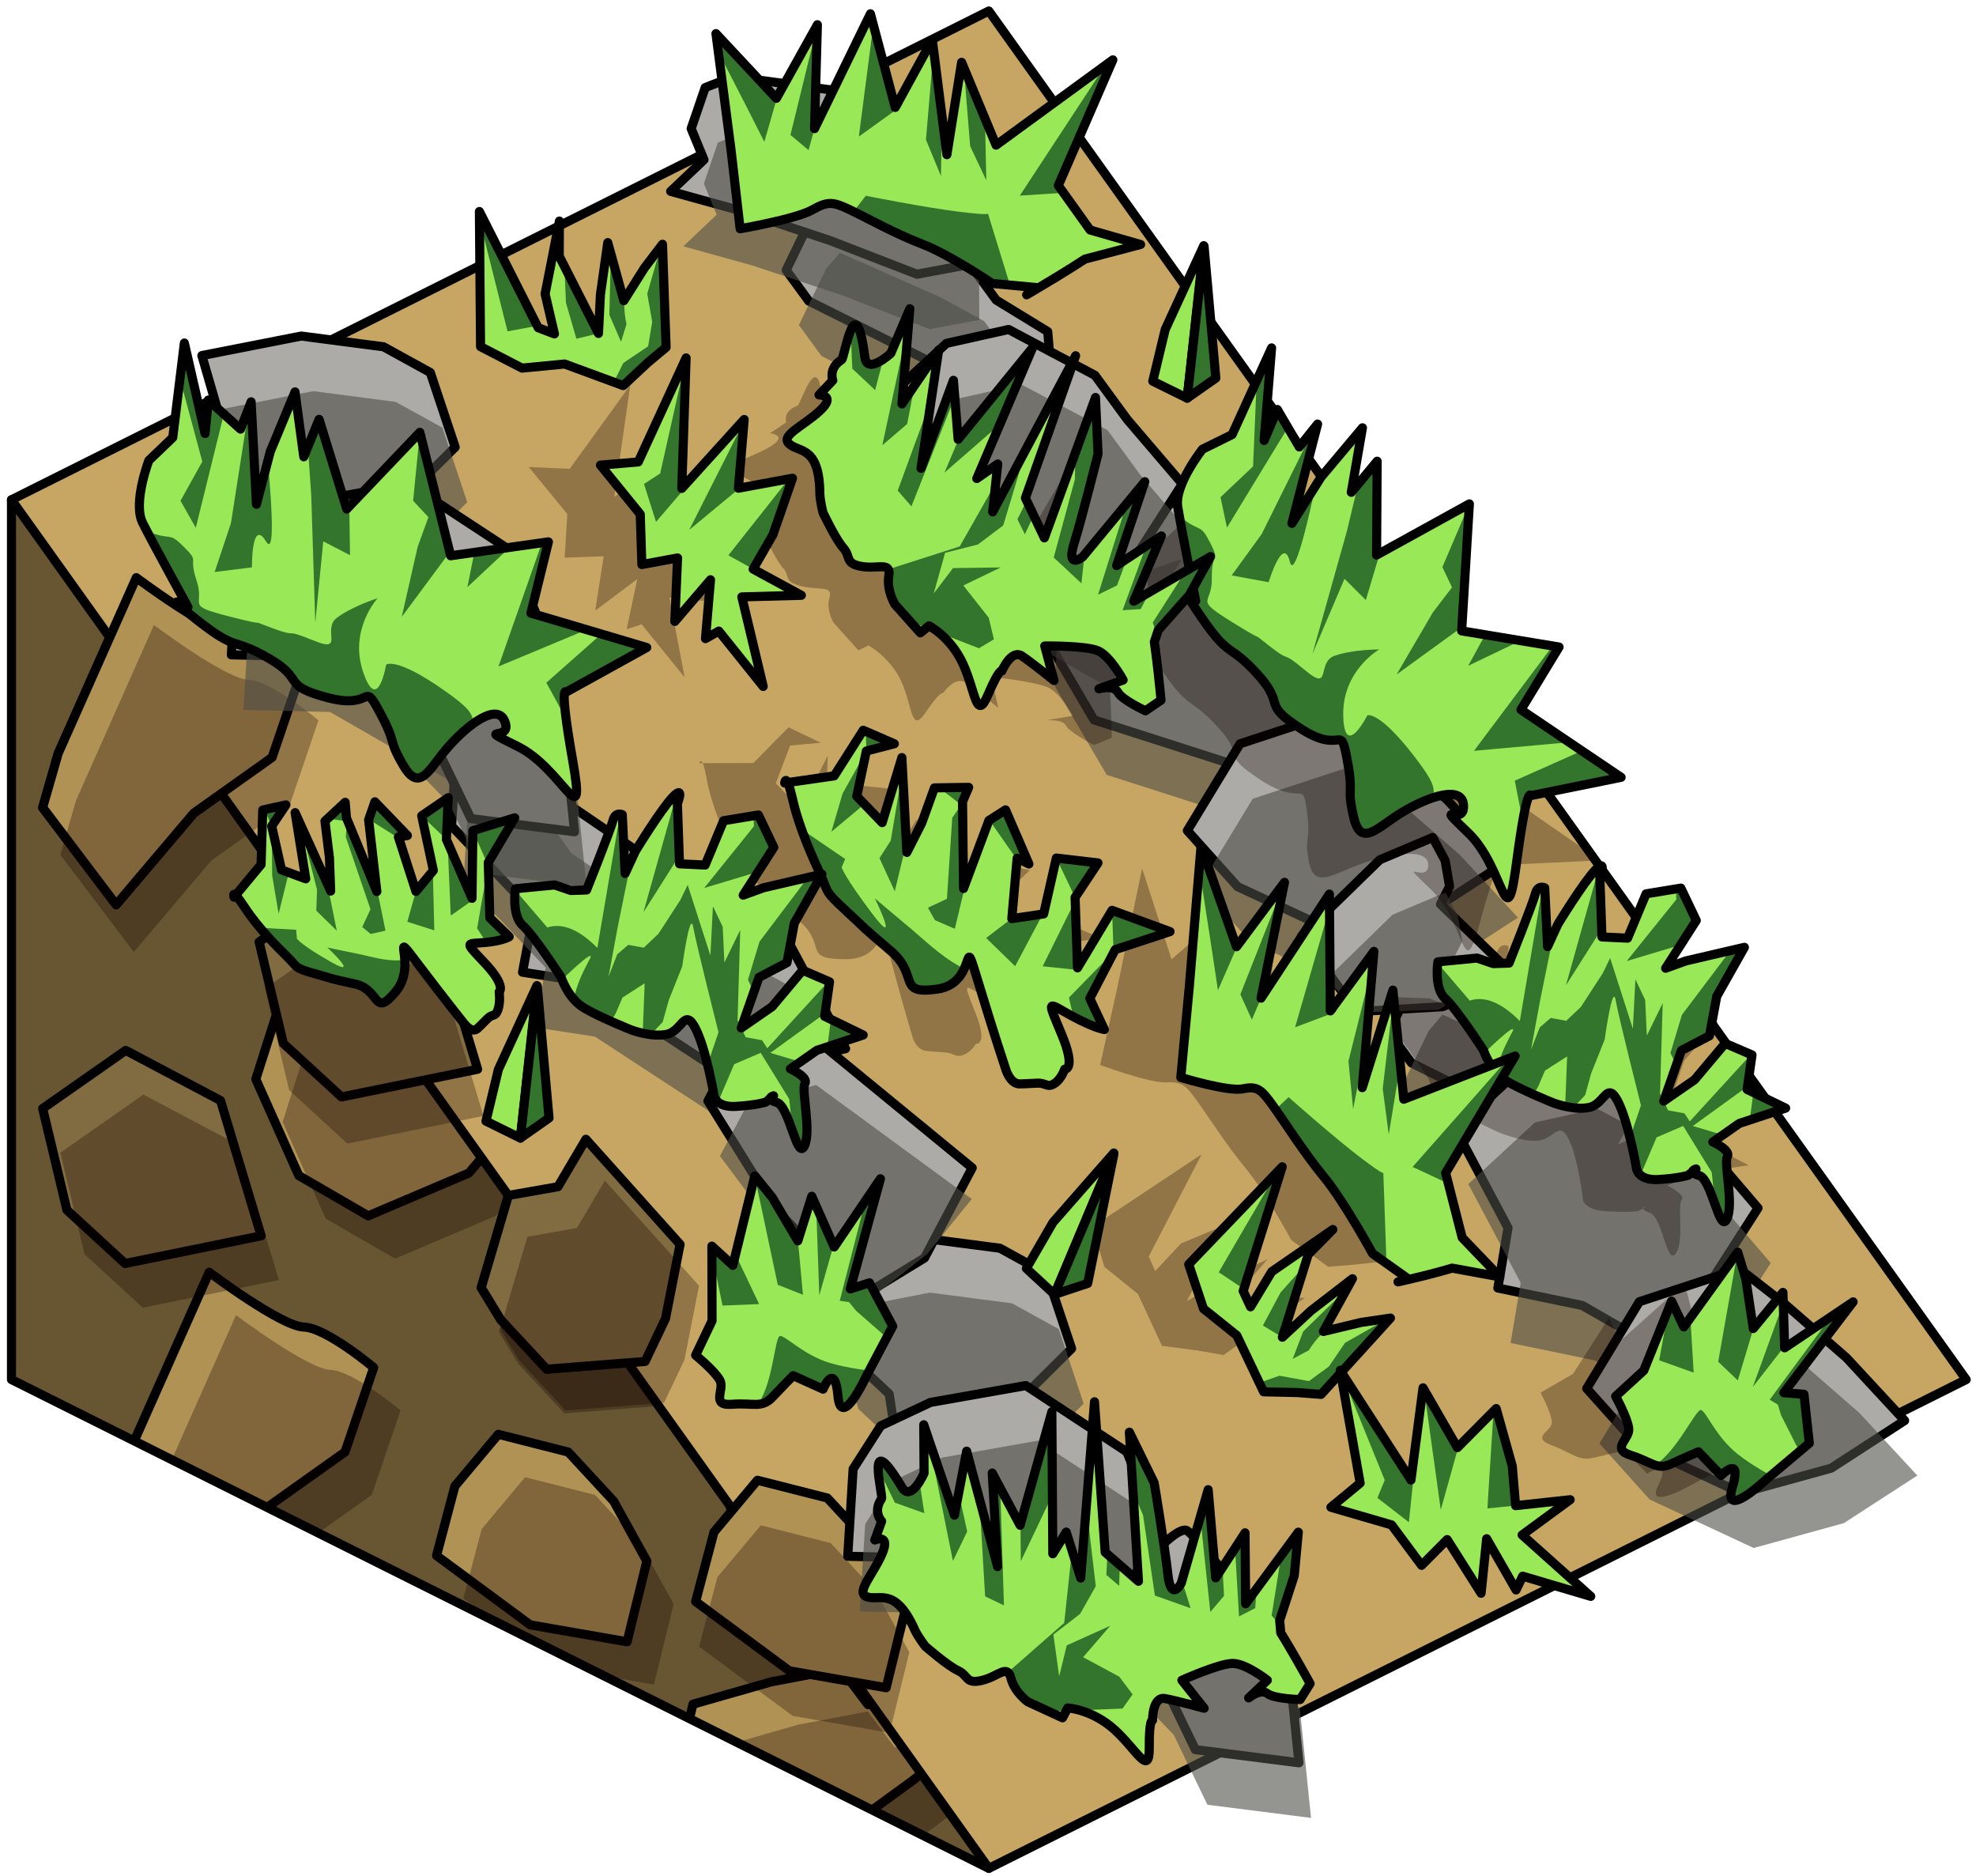 <?xml version="1.0" encoding="UTF-8" standalone="no"?><!DOCTYPE svg PUBLIC "-//W3C//DTD SVG 1.1//EN" "http://www.w3.org/Graphics/SVG/1.1/DTD/svg11.dtd"><svg width="100%" height="100%" viewBox="0 0 217 206" version="1.1" xmlns="http://www.w3.org/2000/svg" xmlns:xlink="http://www.w3.org/1999/xlink" xml:space="preserve" xmlns:serif="http://www.serif.com/" style="fill-rule:evenodd;clip-rule:evenodd;stroke-linecap:round;stroke-linejoin:round;stroke-miterlimit:1.5;"><g id="Dirt_Ramp_LeftUp_high-angle2"><g id="Dirt_Ramp_LeftUp_high-angle1"><path d="M1.261,54.873l0,96.598l107.331,53.666l0,-96.598l-107.331,-53.666Z" style="fill:#685632;"/><clipPath id="_clip1"><path d="M1.261,54.873l0,96.598l107.331,53.666l0,-96.598l-107.331,-53.666Z"/></clipPath><g clip-path="url(#_clip1)"><path d="M103.064,236.028l7.471,-8.393l-0.629,-15.381l-4.861,-8.365l-7.639,3.249l-3.734,6.804l-0.661,10.713l10.053,11.373" style="fill:#e1c080;stroke:#000;stroke-width:1px;"/><path d="M79.523,205.743l-6.48,-6.062l3.057,-12.565l8.623,-2.463l7.622,-1.443l2.977,3.95l3.5,-1.489l5.378,1.086l1.634,4.32l-5.651,4.448l-4.24,3.09l-7.816,4.704l-8.604,2.424Z" style="fill:#b09255;stroke:#000;stroke-width:1px;"/><path d="M42.537,212.048l-7.621,-4.416l-4.724,-10.592l3.045,-9.558l19.234,-2.963l6.432,7.697l1.005,7.708l-6.328,7.428l-11.043,4.696Z" style="fill:#e1c080;stroke:#000;stroke-width:1px;"/><path d="M20.761,175.588l-8.069,-10.665l1.707,-5.941l8.574,-19.295c0,0 7.897,5.94 10.383,6.017c2.486,0.076 7.683,4.452 7.683,4.452l-3.152,9.269l-8.6,6.112l-8.526,10.051Z" style="fill:#b09255;stroke:#000;stroke-width:1px;"/><path d="M68.864,180.26l-10.639,-1.857l-10.285,-7.605l2.016,-7.626l4.769,-5.692l7.679,1.951l4.985,5.388l3.648,6.589l-2.173,8.852" style="fill:#b09255;stroke:#000;stroke-width:1px;"/><path d="M10.051,207.775l9.12,-6.382l10.414,5.505l4.461,14.856l-14.945,3.036l-6.387,-5.869l-2.663,-11.146" style="fill:#e1c080;stroke:#000;stroke-width:1px;"/><path d="M97.697,149.963l7.471,-8.393l-0.629,-15.381l-4.861,-8.365l-7.639,3.249l-3.734,6.804l-0.66,10.713l10.052,11.373" style="fill:#e1c080;stroke:#000;stroke-width:1px;"/><path d="M85.279,168.495l9.713,-5.467l-1.146,-6.212l-5.191,-3.008l-4.056,1.725l-4.471,4.429l0.085,5.597l5.066,2.936Z" style="fill:#816b40;stroke:#000;stroke-width:1px;"/><path d="M54.995,144.9l5.042,5.43l10.806,-0.849l2.238,-4.698l1.605,-8.155l-10.343,-11.542l-3.071,5.211l-5.436,0.956l-2.99,10.126l2.149,3.521" style="fill:#816b40;stroke:#000;stroke-width:1px;"/><path d="M69.176,121.879l-6.48,-6.062l3.057,-12.564l8.623,-2.464l7.622,-1.443l2.977,3.95l3.5,-1.488l5.378,1.085l1.634,4.32l-5.651,4.448l-4.24,3.09l-7.816,4.704l-8.604,2.424Z" style="fill:#e1c080;stroke:#000;stroke-width:1px;"/><path d="M40.438,133.494l-7.621,-4.416l-4.724,-10.592l3.046,-9.558l19.233,-2.963l6.432,7.697l1.006,7.708l-6.329,7.428l-11.043,4.696Z" style="fill:#b09255;stroke:#000;stroke-width:1px;"/><path d="M12.753,99.351l-8.068,-10.665l1.706,-5.942l8.575,-19.294c0,0 7.897,5.94 10.383,6.016c2.485,0.077 7.683,4.453 7.683,4.453l-3.152,9.268l-8.6,6.112l-8.527,10.052Z" style="fill:#e1c080;stroke:#000;stroke-width:1px;"/><path d="M59.75,103.442l-10.639,-1.857l-10.284,-7.606l2.016,-7.625l4.769,-5.692l7.679,1.95l4.985,5.388l3.648,6.589l-2.174,8.853" style="fill:#816b40;stroke:#000;stroke-width:1px;"/><path d="M4.685,121.71l9.119,-6.382l10.414,5.505l4.461,14.855l-14.945,3.037l-6.387,-5.869l-2.662,-11.146" style="fill:#816b40;stroke:#000;stroke-width:1px;"/><path d="M87.221,173.349l9.714,-5.466l-1.146,-6.212l-5.191,-3.008l-4.057,1.725l-4.47,4.429l0.085,5.597l5.065,2.935Zm-30.283,-23.595l5.042,5.431l10.806,-0.849l2.238,-4.698l1.605,-8.155l-10.344,-11.542l-3.07,5.211l-5.436,0.955l-2.991,10.126l2.15,3.521Zm-50.311,-23.19l2.663,11.146l6.387,5.87l14.945,-3.037l-4.461,-14.856l-10.414,-5.504l-9.12,6.381Zm55.066,-18.268l-10.639,-1.857l-10.285,-7.605l2.017,-7.626l4.768,-5.692l7.679,1.951l4.985,5.388l3.648,6.589l-2.173,8.852Z" style="fill:#130000;fill-opacity:0.3;"/><path d="M82.466,210.449l-6.48,-6.062l3.057,-12.565l8.623,-2.463l7.622,-1.443l2.977,3.95l3.5,-1.489l5.378,1.086l1.634,4.32l-5.651,4.448l-4.24,3.09l-7.816,4.704l-8.604,2.424Zm-10.66,-25.483l-10.639,-1.857l-10.285,-7.605l2.017,-7.626l4.768,-5.692l7.68,1.951l4.984,5.388l3.648,6.589l-2.173,8.852Zm-48.103,-4.672l-8.068,-10.664l1.706,-5.942l8.575,-19.295c0,0 7.897,5.94 10.383,6.017c2.486,0.076 7.683,4.452 7.683,4.452l-3.152,9.269l-8.6,6.112l-8.527,10.051Zm76.937,-25.625l7.471,-8.393l-0.629,-15.381l-4.861,-8.365l-7.639,3.249l-3.734,6.804l-0.661,10.713l10.053,11.373Zm-57.26,-16.469l-7.62,-4.416l-4.724,-10.592l3.045,-9.558l19.234,-2.963l6.431,7.697l1.006,7.708l-6.329,7.428l-11.043,4.696Zm28.739,-11.615l-6.48,-6.062l3.056,-12.564l8.623,-2.464l7.623,-1.443l2.976,3.95l3.5,-1.488l5.379,1.085l1.634,4.32l-5.651,4.448l-4.24,3.09l-7.817,4.704l-8.603,2.424Z" style="fill:#130000;fill-opacity:0.3;"/></g><path d="M1.261,54.873l0,96.598l107.331,53.666l0,-96.598l-107.331,-53.666Z" style="fill:none;stroke:#000;stroke-width:1px;"/><path d="M1.261,54.873l107.331,-53.665l107.331,150.263l-107.331,53.666l-107.331,-150.264Z" style="fill:#c7a664;stroke:#000;stroke-width:1px;"/><path d="M97.316,185.304l-10.639,-1.857l-10.284,-7.606l2.016,-7.625l4.769,-5.692l7.679,1.95l4.985,5.389l3.647,6.588l-2.173,8.853" style="fill:#b09255;stroke:#000;stroke-width:1px;"/><path d="M97.69,190.253l-10.639,-1.857l-10.284,-7.605l2.016,-7.626l4.769,-5.692l7.679,1.951l4.985,5.388l3.648,6.588l-2.174,8.853" style="fill:#130000;fill-opacity:0.3;"/><path d="M54.995,144.9l5.042,5.43l10.806,-0.849l2.238,-4.698l1.605,-8.155l-10.343,-11.542l-3.071,5.211l-5.436,0.956l-2.99,10.126l2.149,3.521" style="fill:#816b40;stroke:#000;stroke-width:1px;"/><path d="M57.076,149.437l5.042,5.43l10.806,-0.849l2.237,-4.698l1.606,-8.155l-10.344,-11.542l-3.07,5.211l-5.436,0.956l-2.991,10.126l2.15,3.521" style="fill:#130000;fill-opacity:0.3;"/><path d="M12.755,99.323l-8.069,-10.665l1.707,-5.942l8.575,-19.294c0,0 7.897,5.94 10.382,6.016c2.486,0.077 7.683,4.453 7.683,4.453l-3.152,9.268l-8.599,6.112l-8.527,10.052Z" style="fill:#b09255;stroke:#000;stroke-width:1px;"/><path d="M14.696,104.523l-8.069,-10.664l1.707,-5.942l8.575,-19.294c0,0 7.896,5.94 10.382,6.016c2.486,0.077 7.683,4.452 7.683,4.452l-3.152,9.269l-8.599,6.112l-8.527,10.051Z" style="fill:#130000;fill-opacity:0.3;"/><path d="M28.457,103.421l9.119,-6.382l10.414,5.505l4.461,14.856l-14.945,3.037l-6.387,-5.87l-2.662,-11.146" style="fill:#816b40;stroke:#000;stroke-width:1px;"/><path d="M29.095,108.543l9.119,-6.382l10.414,5.505l4.462,14.856l-14.946,3.037l-6.387,-5.87l-2.662,-11.146" style="fill:#130000;fill-opacity:0.3;"/></g><g><g><path d="M135.683,84.027l9.126,0.109l3.292,-7.523l-6.61,-6.918l-4.084,-7.704l-8.34,-6.846l-14.246,4.63l-0.343,9.597l5.664,9.668l15.541,4.987Z" style="fill:#acaba7;stroke:#000;stroke-width:1px;"/><path d="M137.078,90.061l9.125,0.109l3.293,-7.523l-6.611,-6.917l-4.084,-7.704l-8.339,-6.846l-14.247,4.63l-0.343,9.596l5.664,9.669l15.542,4.986Z" style="fill:#4e4d47;fill-opacity:0.6;"/><path d="M88.818,33.051l12.645,6.319l7.08,6.561l3.393,0.041l4.211,0.05l-0.697,-4.809l-0.388,-4.805l-5.659,-3.461l-2.717,-3.716l-4.708,-2.58l-11.146,-4.934l-1.514,1.778l-2.98,6.165l2.48,3.391Z" style="fill:#acaba7;stroke:#000;stroke-width:1px;"/><path d="M90.213,39.086l12.645,6.319l7.079,6.56l3.394,0.041l4.21,0.051l-0.697,-4.809l-0.388,-4.805l-5.659,-3.462l-2.717,-3.715l-4.708,-2.581l-11.146,-4.933l-1.514,1.777l-2.98,6.166l2.481,3.391Z" style="fill:#4e4d47;fill-opacity:0.6;"/><path d="M94.695,10.339l9.578,4.075l1.836,7.327l0.042,7.347l-5.453,1.019l-9.574,-3.707l-9.909,-3.291l-7.566,-2.099l3.66,-3.47l-1.406,-3.42l1.54,-4.504l3.065,-1.204l14.187,1.927" style="fill:#acaba7;stroke:#000;stroke-width:1px;"/><path d="M96.089,16.374l9.578,4.074l1.836,7.327l0.042,7.347l-5.453,1.02l-9.574,-3.707l-9.909,-3.291l-7.566,-2.099l3.66,-3.471l-1.406,-3.42l1.54,-4.503l3.066,-1.205l14.186,1.928" style="fill:#4e4d47;fill-opacity:0.6;"/><path d="M123.785,46.047l6.055,7.085l-4.986,7.767l-3.638,9.061l-10.672,-6.132l-9.274,-1.918l1.114,-6.607l-5.754,-10.843l7.309,-6.761l6.822,-1.525l9.482,5.03l3.542,4.843Z" style="fill:#acaba7;stroke:#000;stroke-width:1px;"/><path d="M125.18,52.081l6.054,7.085l-4.986,7.767l-3.638,9.061l-10.672,-6.132l-9.274,-1.918l1.115,-6.606l-5.755,-10.844l7.309,-6.761l6.822,-1.525l9.482,5.03l3.543,4.843Z" style="fill:#4e4d47;fill-opacity:0.6;"/><path d="M155.001,116.703l12.645,6.32l7.08,6.56l3.393,0.041l4.211,0.051l-0.697,-4.809l-0.388,-4.805l-5.659,-3.462l-2.718,-3.715l-4.707,-2.581l-11.147,-4.933l-1.514,1.777l-2.979,6.166l2.48,3.39Z" style="fill:#acaba7;stroke:#000;stroke-width:1px;"/><path d="M156.395,122.738l12.645,6.319l7.08,6.561l3.393,0.04l4.211,0.051l-0.697,-4.809l-0.388,-4.805l-5.659,-3.462l-2.718,-3.715l-4.707,-2.58l-11.147,-4.934l-1.514,1.778l-2.979,6.165l2.48,3.391Z" style="fill:#4e4d47;fill-opacity:0.6;"/><path d="M187.008,125.556l6.055,7.085l-4.986,7.767l-3.638,9.061l-10.672,-6.132l-9.274,-1.918l1.114,-6.607l-5.754,-10.843l7.309,-6.761l6.822,-1.525l9.482,5.03l3.542,4.843Z" style="fill:#acaba7;stroke:#000;stroke-width:1px;"/><path d="M188.403,131.59l6.054,7.085l-4.986,7.767l-3.638,9.061l-10.672,-6.132l-9.274,-1.918l1.115,-6.606l-5.755,-10.844l7.309,-6.761l6.822,-1.525l9.482,5.03l3.543,4.843Z" style="fill:#4e4d47;fill-opacity:0.6;"/><path d="M42.122,38.075l-9.043,-1.179l-10.909,2.143l3.078,10.633l4.703,4.4l1.045,6.782l7.308,2.034l5.822,-7.976l5.861,-5.818l-2.732,-8.193l-5.133,-2.826Z" style="fill:#acaba7;stroke:#000;stroke-width:1px;"/><path d="M43.446,44.126l-9.043,-1.18l-10.909,2.144l3.078,10.632l4.703,4.4l1.045,6.782l7.308,2.034l5.822,-7.975l5.861,-5.819l-2.732,-8.193l-5.133,-2.825Z" style="fill:#4e4d47;fill-opacity:0.6;"/><path d="M44.96,53.153l11.093,7.28l4.988,12.305l-6.194,4.655l-6.854,2.239l-13.083,-7.51l-9.506,-0.225l0.591,-9.588l3.026,-4.73l5.465,-2.575l10.474,-1.851Z" style="fill:#acaba7;stroke:#000;stroke-width:1px;"/><path d="M46.284,59.204l11.093,7.279l4.988,12.305l-6.194,4.656l-6.854,2.238l-13.083,-7.51l-9.506,-0.224l0.591,-9.589l3.026,-4.73l5.465,-2.575l10.474,-1.85Z" style="fill:#4e4d47;fill-opacity:0.6;"/><path d="M109.816,137.051l-9.043,-1.18l-10.91,2.144l3.079,10.632l4.703,4.4l1.045,6.782l7.307,2.034l5.823,-7.975l5.861,-5.819l-2.733,-8.193l-5.132,-2.825Z" style="fill:#acaba7;stroke:#000;stroke-width:1px;"/><path d="M111.14,143.101l-9.043,-1.18l-10.91,2.144l3.079,10.633l4.703,4.4l1.045,6.781l7.307,2.035l5.823,-7.976l5.861,-5.819l-2.733,-8.193l-5.132,-2.825Z" style="fill:#4e4d47;fill-opacity:0.6;"/><path d="M112.653,152.129l11.094,7.279l4.987,12.305l-6.194,4.656l-6.854,2.238l-13.083,-7.51l-9.506,-0.224l0.591,-9.589l3.026,-4.73l5.465,-2.575l10.474,-1.85Z" style="fill:#acaba7;stroke:#000;stroke-width:1px;"/><path d="M113.977,158.179l11.094,7.279l4.987,12.306l-6.194,4.655l-6.854,2.239l-13.083,-7.511l-9.506,-0.224l0.591,-9.589l3.026,-4.73l5.465,-2.575l10.474,-1.85Z" style="fill:#4e4d47;fill-opacity:0.6;"/><path d="M72.907,95.447l13.261,7.176l6.693,12.518l-8.021,1.855l-6.962,-0.164l-13.87,-9.066l-6.626,-1.02l1.23,-6.54l-9.022,-9.518l0.401,-6.704l3.857,-1.328l5.559,2.14l2.027,2.84l11.473,7.811" style="fill:#acaba7;stroke:#000;stroke-width:1px;"/><path d="M74.231,101.498l13.261,7.176l6.693,12.517l-8.021,1.855l-6.962,-0.164l-13.87,-9.066l-6.626,-1.02l1.23,-6.54l-9.022,-9.518l0.401,-6.704l3.857,-1.328l5.559,2.14l2.027,2.84l11.473,7.812" style="fill:#4e4d47;fill-opacity:0.6;"/><path d="M50.826,65.849c1.554,1.055 11.038,13.464 11.038,13.464l1.228,12.009l-11.38,-1.446l-3.7,-7.686l-6.758,-6.965c0,0 8.018,-10.432 9.572,-9.376Z" style="fill:#acaba7;stroke:#000;stroke-width:1px;"/><path d="M52.15,71.899c1.554,1.056 11.038,13.464 11.038,13.464l1.228,12.009l-11.38,-1.446l-3.7,-7.686l-6.758,-6.964c0,0 8.018,-10.433 9.572,-9.377Z" style="fill:#4e4d47;fill-opacity:0.6;"/><path d="M130.383,168.075c1.554,1.056 11.037,13.464 11.037,13.464l1.229,12.009l-11.381,-1.446l-3.699,-7.686l-6.758,-6.964c0,0 8.018,-10.433 9.572,-9.377Z" style="fill:#acaba7;stroke:#000;stroke-width:1px;"/><path d="M131.707,174.125c1.554,1.056 11.037,13.464 11.037,13.464l1.229,12.009l-11.381,-1.445l-3.699,-7.686l-6.758,-6.965c0,0 8.018,-10.433 9.572,-9.377Z" style="fill:#4e4d47;fill-opacity:0.6;"/><path d="M147.167,78.049l-10.989,3.615l-5.786,9.531l5.511,6.148l11.432,5.328l9.899,-2.728l8.071,-5.226l-6.387,-6.897l-6.849,-5.966l-4.902,-3.805" style="fill:#acaba7;stroke:#000;stroke-width:1px;"/><path d="M148.561,84.084l-10.989,3.614l-5.786,9.531l5.511,6.149l11.432,5.327l9.899,-2.727l8.071,-5.227l-6.387,-6.896l-6.849,-5.967l-4.902,-3.804" style="fill:#4e4d47;fill-opacity:0.6;"/><path d="M191.024,139.305l-10.989,3.615l-5.785,9.531l5.511,6.148l11.432,5.328l9.898,-2.727l8.071,-5.227l-6.387,-6.896l-6.849,-5.967l-4.902,-3.805" style="fill:#acaba7;stroke:#000;stroke-width:1px;"/><path d="M192.418,145.34l-10.989,3.614l-5.785,9.532l5.511,6.148l11.432,5.328l9.899,-2.728l8.071,-5.227l-6.388,-6.896l-6.848,-5.966l-4.903,-3.805" style="fill:#4e4d47;fill-opacity:0.6;"/><path d="M157.335,91.951l-5.797,2.443l-8.614,8.399l6.056,8.281l9.448,-0.542l7.817,-3.456l-8.055,-7.802l0.999,-1.94l-0.488,-2.854l-1.366,-2.529Z" style="fill:#acaba7;stroke:#000;stroke-width:1px;"/><path d="M158.729,97.986l-5.797,2.442l-7.21,7.024l3.276,3.711l8.939,-0.287l5.095,-3.006l-3.448,-2.562l0.999,-1.939l-0.488,-2.855l-1.366,-2.528Z" style="fill:#4e4d47;fill-opacity:0.6;"/><path d="M88.301,113.071l-7.526,2.083l-3.034,5.726l7.257,11.683l9.503,9.851l7.024,-4.294l5.242,-9.895l-18.466,-15.154Z" style="fill:#acaba7;stroke:#000;stroke-width:1px;"/><path d="M89.625,119.122l-7.526,2.082l-3.034,5.726l8.762,11.743l6.468,4.954l7.54,-5.96l4.883,-6.025l-17.093,-12.52Z" style="fill:#4e4d47;fill-opacity:0.6;"/></g></g><g id="GrassBlank04"><path d="M131.959,126.739l-11.993,7.972l1.317,4.387l3.685,2.978l2.635,5.69l3.978,0.522l2.789,0.491l8.934,-6.284l-3.535,0.017l-4.523,0.35l3.938,-4.6l-5.21,2.47l-3.635,2.125l3.853,-7.478l3.147,-2.031l-7.628,3.168l-2.845,3.039l-0.716,-1.59l5.809,-11.226Zm-54.793,-42.949c0.117,0.255 0.262,0.763 0.434,1.714c0.516,2.865 1.882,5.895 2.614,7.554c0.732,1.66 0.207,1.416 2.525,3.547c2.319,2.131 1.664,1.657 4.951,4.442c3.287,2.785 0.235,4.272 5.21,4.27c4.974,-0.002 3.36,-5.79 4.893,-0.073c1.533,5.718 1.923,6.873 2.385,8.499c0.462,1.625 1.524,1.643 1.524,1.643c0,0 0.913,0.09 2.036,0.161c1.122,0.071 1.151,0.605 2.054,0.28c0.902,-0.326 1.369,-1.226 1.369,-1.226c0,0 1.407,0.257 -0.032,-3.37c-1.44,-3.626 -1.367,-3.156 1.303,-1.624c2.671,1.532 3.804,1.775 3.804,1.775l-1.42,-3.138l3.47,-4.271l6.651,-0.969l-6.648,-2.789l-4.634,4.976l0.388,-6.69l3.036,-2.957l-4.876,-1.018l-2.036,5.115l-3.808,0.015l1.206,-5.634l1.339,0.695l-2.246,-5.429l-2.067,0.784l-3.651,6.087l0.714,-8.216l0.861,-1.276l-4.053,-0.41l-1.838,3.158l-2.039,2.573l0.318,-9.034l-2.949,5.889l-2.755,-2.836l1.566,-4.145l3.38,-0.311l-3.55,-1.694l-3.868,3.922l-5.561,0.011Zm0,0c-0.236,-0.514 -0.36,0.001 -0.36,0.001l0.36,-0.001Zm103.252,48.915c0.001,0.102 0.175,0.246 0.74,0.444c1.462,0.513 1.847,5.813 2.852,4.503c1.005,-1.309 0.159,-5.339 0.665,-5.905c0.506,-0.566 -1.577,-1.582 -1.577,-1.582l3.311,-1.397l5.621,-0.827l-4.377,-2.282l0.91,-3.197l-3.063,-1.453l-3.969,3.033l-3.848,1.602l2.58,-4.55l3.449,-1.01l1.245,-3.636l3.737,-4.263l-7.047,0.502l-2.464,0.423l4.079,-4.106l-1.512,-3.267l-4.171,0.075l-2.607,3.943l-3.017,-0.458l0.324,-5.714c0,0 1.077,-1.708 -0.433,-0.726c-1.51,0.981 -4.972,4.632 -4.972,4.632l-1.442,1.99l0.226,-5.596c0,0 -0.792,-0.418 -1.167,0.441c-0.375,0.858 -3.771,6.201 -3.771,6.201l-1.873,-0.164l-1.866,-0.741l-4.666,-0.168c0,0 -0.729,2.465 0.519,3.575c1.249,1.11 4.035,5.403 4.035,5.403c0,0 0.209,0.712 0.735,1.523l-10.634,2.03l-0.241,-10.458l-4.557,8.806l2.684,-12.728l-5.726,5.046l1.01,-11.06l-9.078,8.929l3.882,-10.64l-6.287,5.446l-3.234,-9.971l-2.699,12.964l-1.906,8.614c0,0 5.439,2.001 7.229,1.909c1.79,-0.093 2.191,0.356 3.39,2.001c1.198,1.645 3.199,4.826 5.366,7.44c2.167,2.614 4.997,7.867 4.997,7.867l4.062,2.936c3.006,-0.206 5.206,-0.488 5.206,-0.488l5.562,1.468l-4.079,-4.214l-1.337,-6.333l7.58,-8.225c0.128,0.102 0.262,0.199 0.404,0.29c1.728,1.104 5.47,2.774 5.47,2.774c0,0 2.316,0.996 4.161,0.886c1.845,-0.11 2.341,-2.298 3.417,-0.214c1.075,2.083 1.577,6.623 1.577,6.623c0,0 0.033,1.187 2.543,1.339c2.51,0.153 3.506,-0.011 3.506,-0.011l0.546,-0.274c-0.001,-0.161 0.434,-0.217 0.434,-0.217l-0.434,0.217Zm-110.437,-69.122l-4.613,3.459l0.927,-5.964l-4.285,0.145l0.292,-4.778l-4.236,-5.174l4.499,0.205l6.652,-9.194l-1.758,12.275l8.036,-5.676l-1.342,6.422l6.493,-0.22l-2.852,5.071l-2.67,2.991l5.447,3.125l-7.052,-0.648l1.671,8.755l-4.722,-5.833l-1.645,0.538l1.158,-5.499Zm121.478,91.656l-2.362,-0.414l9.057,-7.662l-8.533,3.426l0.325,-5.263l-3.851,3.018l-0.408,-4.806l-0.699,-2.622l-7.088,6.344l-1.201,-2.597l-3.949,6.181l-3.575,2.062c0,0 1.21,2.227 1.242,3.237c0.032,1.01 -2.384,1.653 -0.003,2.548c2.38,0.894 2.917,1.779 4.665,1.351c1.748,-0.428 3.354,-0.782 3.354,-0.782l2.453,2.545c0,0 2.753,-1.779 1.22,1.265c-1.534,3.044 4.039,-0.262 4.039,-0.262l5.476,-2.872l-0.162,-4.697Zm-64.319,-83.157c0,0 -2.573,-2.869 0.482,1.572c3.055,4.441 2.959,2.757 6.112,6.173c3.153,3.417 0.043,2.754 4.684,5.796c4.642,3.042 4.622,-0.189 5.103,3.447c0.48,3.635 -0.339,2.457 0.217,5.546c0.556,3.089 2.724,1.304 5.758,0.228c3.034,-1.075 7.483,-1.885 7.351,0.204c-0.133,2.089 -3.663,-1.164 0.308,2.629c3.971,3.794 3.421,10.782 5.414,3.441c1.992,-7.341 2.319,-6.136 2.319,-6.136l10.858,-0.519l-11.196,-7.734l5.106,-5.417l-11.361,-2.831l2.127,-11.903l-11.458,3.595l0.963,-8.864l-3.353,2.594l1.935,-5.951l-5.379,4.119l-3.874,3.974l3.985,-9.048l-2.383,1.917l-2.236,-3.832l-1.858,2.751l1.768,-8.65l-5.497,7.666l-3.647,0.988c0,0 -3.674,2.984 -3.471,5.106c0.113,1.18 0.478,3.871 0.78,6.029l-6.889,2.313l3.9,-5.803l-5.583,2.202l4.139,-7.554l-8.052,6.269c0,0 -2.157,1.069 -0.899,-1.388c1.259,-2.457 3.688,-8.143 3.688,-8.143l0.237,-5.359l-7.385,12.589l-1.863,-4.024l7.298,-12.776l-11.298,13.648l1.057,-4.461l-2.616,1.094l7.839,-11.607l-9.669,7.655l0.006,-5.647l-4.672,7.883l3.218,-10.94l-4.857,4.599l1.844,-8.893l-2.676,3.962c0,0 -2.996,1.748 -3.102,0.035c-0.439,-7.094 -2.385,-0.232 -2.777,-0.085c-1.684,0.628 -1.238,1.832 -1.238,1.832l-1.768,1.187c0,0 2.101,0.253 -0.056,1.515c-2.157,1.261 -4.991,1.801 -3.91,2.742c1.081,0.941 3.515,0.574 3.123,5.067c-0.059,0.68 0.18,1.843 0.18,1.843c0,0 1.232,2.69 2.072,3.627c0.839,0.937 -0.005,1.479 1.956,1.986c1.961,0.507 3.569,-0.089 3.152,1.266c-0.418,1.355 0.452,2.775 0.452,2.775l2.729,3.031l1.092,-0.547c0,0 2.434,1.307 3.654,4.049c1.22,2.742 1.005,5.709 2.647,3.278c1.642,-2.431 1.884,-2.081 1.884,-2.081c0,0 1.327,-1.97 2.525,-1.141c1.198,0.83 3.548,2.744 3.548,2.744l-0.767,-3.392c0,0 4.883,0.502 6.272,1.176c1.388,0.674 2.671,3.092 2.671,3.092l-2.944,0.506c0,0 1.797,-0.195 2.209,0.583c0.411,0.778 3.083,2.12 3.083,2.12l1.935,-0.795c0,0 0.007,-0.655 -0.066,-2.584c-0.073,-1.929 -0.165,-3.014 -0.165,-3.014l0.582,-1.067l3.837,-2.774l0.866,0.517Zm-0.178,-1.237c0.107,0.752 0.178,1.237 0.178,1.237c0,0 -0.365,-0.407 -0.657,-0.678l0.479,-0.559Z" style="fill:#130000;fill-opacity:0.3;"/><path d="M78.026,63.656l-3.915,4.572l0.297,-6.968l-3.921,0.724l-0.176,-5.525l-4.371,-5.389l4.151,-0.35l5.254,-11.422l-0.473,14.324l6.852,-7.564l-0.636,7.548l5.943,-1.098l-2.148,6.194l-2.174,3.782l5.292,2.879l-6.536,0.174l2.348,9.835l-4.878,-6.082l-1.461,0.83l0.552,-6.464" style="fill:#33752d;"/><clipPath id="_clip2"><path d="M78.026,63.656l-3.915,4.572l0.297,-6.968l-3.921,0.724l-0.176,-5.525l-4.371,-5.389l4.151,-0.35l5.254,-11.422l-0.473,14.324l6.852,-7.564l-0.636,7.548l5.943,-1.098l-2.148,6.194l-2.174,3.782l5.292,2.879l-6.536,0.174l2.348,9.835l-4.878,-6.082l-1.461,0.83l0.552,-6.464"/></clipPath><g clip-path="url(#_clip2)"><path d="M75.345,39.298l-2.847,12.688l-1.774,1.149l1.317,4.165l2.871,-3.344l1.273,-7.577l5.105,-1.829l1.119,0.348l-6.716,13.279l5.571,-4.616l3.056,-3.977l2.759,2.424l-7.091,8.962l4.263,2.359l4.859,-2.361l1.698,3.565l-3.054,1.078l-5.141,12.888l-4.825,-7.365l-3.398,1.315l-1.21,-3.391l0.185,-2.57l-5.416,-6.151l-2.799,-10.166l7.826,-8.744l2.369,-2.129" style="fill:#99e857;"/></g><path d="M78.026,63.656l-3.915,4.572l0.297,-6.968l-3.921,0.724l-0.176,-5.525l-4.371,-5.389l4.151,-0.35l5.254,-11.422l-0.473,14.324l6.852,-7.564l-0.636,7.548l5.943,-1.098l-2.148,6.194l-2.174,3.782l5.292,2.879l-6.536,0.174l2.348,9.835l-4.878,-6.082l-1.461,0.83l0.552,-6.464" style="fill:none;stroke:#000;stroke-width:1px;"/><path d="M198.107,153.085l-2.207,-0.168l7.605,-9.977l-7.518,5.045l-0.191,-6.086l-3.256,3.967l-0.821,-5.465l-0.886,-2.92l-5.92,8.207l-1.344,-2.826l-3.052,7.612l-3.092,2.833c0,0 1.319,2.399 1.442,3.554c0.124,1.156 -2.036,2.209 0.234,2.926c2.269,0.717 2.844,1.663 4.41,0.944c1.566,-0.719 3.007,-1.334 3.007,-1.334l2.49,2.603c0,0 2.363,-2.401 1.237,1.294c-1.125,3.695 3.686,-0.827 3.686,-0.827l4.762,-4.01l-0.586,-5.372Z" style="fill:#33752d;"/><clipPath id="_clip3"><path d="M198.107,153.085l-2.207,-0.168l7.605,-9.977l-7.518,5.045l-0.191,-6.086l-3.256,3.967l-0.821,-5.465l-0.886,-2.92l-5.92,8.207l-1.344,-2.826l-3.052,7.612l-3.092,2.833c0,0 1.319,2.399 1.442,3.554c0.124,1.156 -2.036,2.209 0.234,2.926c2.269,0.717 2.844,1.663 4.41,0.944c1.566,-0.719 3.007,-1.334 3.007,-1.334l2.49,2.603c0,0 2.363,-2.401 1.237,1.294c-1.125,3.695 3.686,-0.827 3.686,-0.827l4.762,-4.01l-0.586,-5.372Z"/></clipPath><g clip-path="url(#_clip3)"><path d="M183.858,140.328l-1.65,9.027l3.788,1.352l-0.522,-8.69l5.5,-5.44l-2.286,12.936l2.154,2.05l1.747,-5.807l4.385,-5.817l-4.487,12.35l3.696,-4.745l2.369,-2.407l4.615,-3.422l-8.824,11.972l0.896,0.532l0.351,1.154l1.843,3.643l1.244,4.949c0,0 -4.657,-1.782 -7.875,-4.331c-2.386,-1.891 -3.455,-4.726 -4.007,-4.82c-0.6,-0.103 -2.853,5.022 -5.398,6.228c-2.953,1.399 -6.203,-1.082 -6.203,-1.082l2.337,-9.958l6.327,-9.674" style="fill:#99e857;"/></g><path d="M198.107,153.085l-2.207,-0.168l7.605,-9.977l-7.518,5.045l-0.191,-6.086l-3.256,3.967l-0.821,-5.465l-0.886,-2.92l-5.92,8.207l-1.344,-2.826l-3.052,7.612l-3.092,2.833c0,0 1.319,2.399 1.442,3.554c0.124,1.156 -2.036,2.209 0.234,2.926c2.269,0.717 2.844,1.663 4.41,0.944c1.566,-0.719 3.007,-1.334 3.007,-1.334l2.49,2.603c0,0 2.363,-2.401 1.237,1.294c-1.125,3.695 3.686,-0.827 3.686,-0.827l4.762,-4.01l-0.586,-5.372Z" style="fill:none;stroke:#000;stroke-width:1px;"/><path d="M168.105,87.356l9.922,-2.009l-11,-7.423l4.186,-6.885l-10.697,-1.771l0.847,-13.944l-10.189,5.618l0.061,-10.302l-2.838,3.415l1.224,-7.085l-4.558,5.429l-3.188,5.067l2.819,-10.906l-2.01,2.511l-2.41,-4.109l-1.451,3.4l0.82,-10.163l-4.336,9.518l-3.258,1.609c0,0 -3.096,3.905 -2.713,6.316c0.384,2.41 1.973,10.333 1.973,10.333c0,0 -2.629,-2.959 0.589,1.743c3.218,4.701 2.974,2.78 6.187,6.292c3.213,3.512 0.295,3.156 4.841,6.045c4.545,2.889 4.227,-0.818 5.006,3.293c0.779,4.112 -0.083,2.866 0.715,6.34c0.797,3.475 2.622,1.143 5.309,-0.487c2.687,-1.63 6.697,-3.138 6.77,-0.722c0.072,2.415 -3.472,-0.86 0.527,2.978c3.999,3.839 4.144,11.935 5.292,3.246c1.147,-8.688 1.56,-7.347 1.56,-7.347Z" style="fill:#33752d;"/><clipPath id="_clip4"><path d="M168.105,87.356l9.922,-2.009l-11,-7.423l4.186,-6.885l-10.697,-1.771l0.847,-13.944l-10.189,5.618l0.061,-10.302l-2.838,3.415l1.224,-7.085l-4.558,5.429l-3.188,5.067l2.819,-10.906l-2.01,2.511l-2.41,-4.109l-1.451,3.4l0.82,-10.163l-4.336,9.518l-3.258,1.609c0,0 -3.096,3.905 -2.713,6.316c0.384,2.41 1.973,10.333 1.973,10.333c0,0 -2.629,-2.959 0.589,1.743c3.218,4.701 2.974,2.78 6.187,6.292c3.213,3.512 0.295,3.156 4.841,6.045c4.545,2.889 4.227,-0.818 5.006,3.293c0.779,4.112 -0.083,2.866 0.715,6.34c0.797,3.475 2.622,1.143 5.309,-0.487c2.687,-1.63 6.697,-3.138 6.77,-0.722c0.072,2.415 -3.472,-0.86 0.527,2.978c3.999,3.839 4.144,11.935 5.292,3.246c1.147,-8.688 1.56,-7.347 1.56,-7.347Z"/></clipPath><g clip-path="url(#_clip4)"><path d="M138.172,37.929l-0.562,13.278l-3.577,3.386l0.71,3.334l7.759,-12.737l3.093,-0.742l-7.031,14.18l-3.305,4.55l4.06,0.745c0,0 1.586,-5.252 2.331,-2.248c0.745,3.004 3.819,-13.227 3.819,-13.227l5.331,-2.137l-2.898,12.047l-3.777,13.454l3.525,-8.263l2.343,2.333l3.907,-13.062l8.58,-0.116l-4.08,9.565l1.058,2.222l-2.098,2.743l-3.989,6.823l12.209,-8.861l-4.346,7.906l7.778,-3.729l2.33,0.427l-9.47,12.638l14.85,-1.337l-10.372,4.616l0.775,3.936c0,0 4.666,9.199 2.355,9.389c-2.31,0.19 -1.614,6.217 -1.614,6.217c0,0 -3.184,-4.128 -4.822,-6.042c-1.637,-1.913 -2.339,1.47 -4.731,-6.024c-2.391,-7.495 1.044,-4.864 -2.924,-10.049c-3.968,-5.185 -5.231,-4.597 -5.231,-4.597c0,0 -2.524,4.964 -2.646,0.026c-0.122,-4.938 3.95,-7.265 3.95,-7.265c0,0 -2.872,-0.013 -4.894,0.691c-2.023,0.704 -0.291,4.054 -3.213,1.618c-2.923,-2.437 -1.312,-0.631 -3.955,-2.69c-2.642,-2.059 0.43,0.191 -4.006,-2.568c-4.436,-2.758 -2.259,-1.846 -2.311,-4.851c-0.052,-3.005 0.932,-1.749 -0.177,-3.899c-1.11,-2.149 -0.991,-1.149 -2.895,-2.551c-1.903,-1.402 -3.312,-3.877 -2.691,-5.65c0.621,-1.773 3.191,-7.48 3.191,-7.48l7.661,-5.999Z" style="fill:#99e857;"/></g><path d="M168.105,87.356l9.922,-2.009l-11,-7.423l4.186,-6.885l-10.697,-1.771l0.847,-13.944l-10.189,5.618l0.061,-10.302l-2.838,3.415l1.224,-7.085l-4.558,5.429l-3.188,5.067l2.819,-10.906l-2.01,2.511l-2.41,-4.109l-1.451,3.4l0.82,-10.163l-4.336,9.518l-3.258,1.609c0,0 -3.096,3.905 -2.713,6.316c0.384,2.41 1.973,10.333 1.973,10.333c0,0 -2.629,-2.959 0.589,1.743c3.218,4.701 2.974,2.78 6.187,6.292c3.213,3.512 0.295,3.156 4.841,6.045c4.545,2.889 4.227,-0.818 5.006,3.293c0.779,4.112 -0.083,2.866 0.715,6.34c0.797,3.475 2.622,1.143 5.309,-0.487c2.687,-1.63 6.697,-3.138 6.77,-0.722c0.072,2.415 -3.472,-0.86 0.527,2.978c3.999,3.839 4.144,11.935 5.292,3.246c1.147,-8.688 1.56,-7.347 1.56,-7.347Z" style="fill:none;stroke:#000;stroke-width:1px;"/><g><path d="M122.316,126.595l-6.68,7.619l-2.925,5.052l3.093,2.861l6.512,-15.532Z" style="fill:#99e857;stroke:#000;stroke-width:1px;"/><path d="M119.447,140.91l-3.643,1.217l6.522,-15.425l-2.879,14.208Z" style="fill:#33752d;stroke:#000;stroke-width:1px;"/></g><path d="M140.815,128.105l-10.273,10.714l1.618,4.867l3.661,2.939l2.949,6.191l3.701,0.081l2.607,0.201l7.62,-8.378l-3.244,0.48l-4.122,0.99l3.19,-5.794l-4.555,3.514l-3.141,2.913l2.843,-9.088l2.701,-2.742l-6.71,4.631l-2.331,3.859l-0.805,-1.732l4.291,-13.646Z" style="fill:#33752d;"/><clipPath id="_clip5"><path d="M140.815,128.105l-10.273,10.714l1.618,4.867l3.661,2.939l2.949,6.191l3.701,0.081l2.607,0.201l7.62,-8.378l-3.244,0.48l-4.122,0.99l3.19,-5.794l-4.555,3.514l-3.141,2.913l2.843,-9.088l2.701,-2.742l-6.71,4.631l-2.331,3.859l-0.805,-1.732l4.291,-13.646Z"/></clipPath><g clip-path="url(#_clip5)"><path d="M141.728,126.131l-7.888,13.554l3.244,2.169l6.041,-10.352l3.639,3.564l-6.138,6.847l-1.939,3.627l2.139,1.283l4.176,-6.289l3.685,0.208l-5.578,5.455l-1.149,3.008l1.778,-0.958c0.81,-1.331 1.932,-2.433 3.363,-3.305l6.71,-0.97l-6.104,3.467l-1.767,2.594l-2.196,1.608l-3.235,-0.594l-1.746,0.61c0,0 -2.845,1.031 -3.785,0.35c-0.939,-0.681 -4.857,-4.338 -5.591,-5.631c-0.734,-1.293 -3.094,-7.48 -3.094,-7.48l6.679,-8.562l8.756,-4.203Z" style="fill:#99e857;"/></g><path d="M140.815,128.105l-10.273,10.714l1.618,4.867l3.661,2.939l2.949,6.191l3.701,0.081l2.607,0.201l7.62,-8.378l-3.244,0.48l-4.122,0.99l3.19,-5.794l-4.555,3.514l-3.141,2.913l2.843,-9.088l2.701,-2.742l-6.71,4.631l-2.331,3.859l-0.805,-1.732l4.291,-13.646Z" style="fill:none;stroke:#000;stroke-width:1px;"/><path d="M113.389,38.192l-8.168,10.047l-0.519,-6.485l-3.558,9.661l1.939,-12.981l-4.033,5.913l0.867,-10.451l-2.09,4.897c0,0 -2.588,2.398 -2.845,0.445c-1.063,-8.089 -2.212,0.044 -2.558,0.263c-1.489,0.94 -0.967,2.265 -0.967,2.265l-1.514,1.592c0,0 1.953,0.018 0.09,1.747c-1.864,1.729 -4.416,2.718 -3.336,3.658c1.08,0.94 3.281,0.202 3.339,5.412c0.009,0.788 0.337,2.092 0.337,2.092c0,0 1.381,2.928 2.239,3.895c0.858,0.967 0.133,1.699 1.981,2.025c1.848,0.327 3.27,-0.566 3.013,1.044c-0.258,1.61 0.673,3.128 0.673,3.128l2.788,3.125l0.952,-0.771c0,0 2.357,1.184 3.732,4.174c1.375,2.989 1.454,6.424 2.736,3.419c1.282,-3.005 1.537,-2.635 1.537,-2.635c0,0 1.035,-2.435 2.212,-1.638c1.177,0.797 3.514,2.689 3.514,2.689l-1.02,-3.796c0,0 4.531,-0.059 5.869,0.534c1.338,0.594 2.741,3.203 2.741,3.203l-2.657,0.964c0,0 1.632,-0.457 2.082,0.382c0.451,0.84 3.029,2.033 3.029,2.033l1.703,-1.164c0,0 -0.054,-0.753 -0.3,-2.959c-0.247,-2.205 -0.433,-3.439 -0.433,-3.439l0.436,-1.301l3.425,-3.864l2.315,-4.206l-8.438,4.906l3.042,-7.17l-4.922,3.254l3.099,-9.213l-6.813,8.246c0,0 -1.881,1.509 -0.954,-1.476c0.927,-2.984 2.63,-9.83 2.63,-9.83l-0.281,-6.184l-5.611,15.416l-2.085,-4.378l5.514,-15.62l-9.107,17.143l0.557,-5.261l-2.302,1.597l6.12,-14.347Z" style="fill:#33752d;"/><clipPath id="_clip6"><path d="M113.389,38.192l-8.168,10.047l-0.519,-6.485l-3.558,9.661l1.939,-12.981l-4.033,5.913l0.867,-10.451l-2.09,4.897c0,0 -2.588,2.398 -2.845,0.445c-1.063,-8.089 -2.212,0.044 -2.558,0.263c-1.489,0.94 -0.967,2.265 -0.967,2.265l-1.514,1.592c0,0 1.953,0.018 0.09,1.747c-1.864,1.729 -4.416,2.718 -3.336,3.658c1.08,0.94 3.281,0.202 3.339,5.412c0.009,0.788 0.337,2.092 0.337,2.092c0,0 1.381,2.928 2.239,3.895c0.858,0.967 0.133,1.699 1.981,2.025c1.848,0.327 3.27,-0.566 3.013,1.044c-0.258,1.61 0.673,3.128 0.673,3.128l2.788,3.125l0.952,-0.771c0,0 2.357,1.184 3.732,4.174c1.375,2.989 1.454,6.424 2.736,3.419c1.282,-3.005 1.537,-2.635 1.537,-2.635c0,0 1.035,-2.435 2.212,-1.638c1.177,0.797 3.514,2.689 3.514,2.689l-1.02,-3.796c0,0 4.531,-0.059 5.869,0.534c1.338,0.594 2.741,3.203 2.741,3.203l-2.657,0.964c0,0 1.632,-0.457 2.082,0.382c0.451,0.84 3.029,2.033 3.029,2.033l1.703,-1.164c0,0 -0.054,-0.753 -0.3,-2.959c-0.247,-2.205 -0.433,-3.439 -0.433,-3.439l0.436,-1.301l3.425,-3.864l2.315,-4.206l-8.438,4.906l3.042,-7.17l-4.922,3.254l3.099,-9.213l-6.813,8.246c0,0 -1.881,1.509 -0.954,-1.476c0.927,-2.984 2.63,-9.83 2.63,-9.83l-0.281,-6.184l-5.611,15.416l-2.085,-4.378l5.514,-15.62l-9.107,17.143l0.557,-5.261l-2.302,1.597l6.12,-14.347Z"/></clipPath><g clip-path="url(#_clip6)"><path d="M93.239,32.146l0.359,8.329l2.506,2.357l2.711,-10.31l1.495,0.452l-3.415,15.915l2.726,-2.341l1.907,-9.841l2.985,0.98l-5.927,16.177l1.503,1.731l5.438,-13.689l2.84,-0.994l-4.646,10.976l12.417,-10.81l-10.746,18.92l-13.331,4.272l-7.419,-15.884l8.597,-16.24Z" style="fill:#99e857;"/><path d="M118.097,46.94l-0.05,5.674l-2.328,8.6l3.042,2.837l0.368,-3.436l2.55,-8.963l3.272,-0.259l-4.367,13.903l2.086,-1.023l3.271,-8.793l0.885,1.858l-3.548,9.662l1.999,-0.125l5.164,-10.083l0.901,4.13l-4.748,7.424l1.194,3.429l3.426,10.942c0,0 -9.742,-1.815 -11.073,-2.033c-1.331,-0.218 -8.945,1.242 -8.945,1.242l-10.009,-5.893l-0.704,-7.588l7.027,2.732l1.64,-0.986l-0.574,-2.374l-2.784,-3.537l4.109,-1.978l-5.239,0.072l-2.12,2.787l1.247,-4.466l3.6,-0.912l2.786,-2.097l3.829,-12.696l3.048,-8.175l1.564,2.336l-3.667,11.381l-3.218,6.484l0.814,1.648l5.552,-11.724Z" style="fill:#99e857;"/></g><path d="M113.389,38.192l-8.168,10.047l-0.519,-6.485l-3.558,9.661l1.939,-12.981l-4.033,5.913l0.867,-10.451l-2.09,4.897c0,0 -2.588,2.398 -2.845,0.445c-1.063,-8.089 -2.212,0.044 -2.558,0.263c-1.489,0.94 -0.967,2.265 -0.967,2.265l-1.514,1.592c0,0 1.953,0.018 0.09,1.747c-1.864,1.729 -4.416,2.718 -3.336,3.658c1.08,0.94 3.281,0.202 3.339,5.412c0.009,0.788 0.337,2.092 0.337,2.092c0,0 1.381,2.928 2.239,3.895c0.858,0.967 0.133,1.699 1.981,2.025c1.848,0.327 3.27,-0.566 3.013,1.044c-0.258,1.61 0.673,3.128 0.673,3.128l2.788,3.125l0.952,-0.771c0,0 2.357,1.184 3.732,4.174c1.375,2.989 1.454,6.424 2.736,3.419c1.282,-3.005 1.537,-2.635 1.537,-2.635c0,0 1.035,-2.435 2.212,-1.638c1.177,0.797 3.514,2.689 3.514,2.689l-1.02,-3.796c0,0 4.531,-0.059 5.869,0.534c1.338,0.594 2.741,3.203 2.741,3.203l-2.657,0.964c0,0 1.632,-0.457 2.082,0.382c0.451,0.84 3.029,2.033 3.029,2.033l1.703,-1.164c0,0 -0.054,-0.753 -0.3,-2.959c-0.247,-2.205 -0.433,-3.439 -0.433,-3.439l0.436,-1.301l3.425,-3.864l2.315,-4.206l-8.438,4.906l3.042,-7.17l-4.922,3.254l3.099,-9.213l-6.813,8.246c0,0 -1.881,1.509 -0.954,-1.476c0.927,-2.984 2.63,-9.83 2.63,-9.83l-0.281,-6.184l-5.611,15.416l-2.085,-4.378l5.514,-15.62l-9.107,17.143l0.557,-5.261l-2.302,1.597l6.12,-14.347Z" style="fill:none;stroke:#000;stroke-width:1px;"/><path d="M188.531,109.391l3.035,-5.381l-6.425,1.494l-2.224,0.806l3.365,-5.246l-1.693,-3.554l-3.823,0.63l-2.027,4.866l-2.814,-0.133l-0.233,-6.603c0,0 0.83,-2.101 -0.465,-0.778c-1.296,1.323 -4.136,5.966 -4.136,5.966l-1.139,2.473l-0.313,-6.456c0,0 -0.767,-0.376 -1.031,0.659c-0.264,1.034 -2.886,7.61 -2.886,7.61l-1.736,0.057l-1.783,-0.609l-4.301,0.415c0,0 -0.44,2.925 0.81,4.037c1.25,1.113 4.208,5.679 4.208,5.679c0,0 0.742,2.274 2.432,3.316c1.689,1.042 5.281,2.473 5.281,2.473c0,0 2.219,0.842 3.903,0.475c1.684,-0.366 1.937,-2.942 3.118,-0.69c1.182,2.252 2.064,7.399 2.064,7.399c0,0 0.141,1.359 2.461,1.207c2.319,-0.151 3.218,-0.469 3.218,-0.469l0.855,-0.691c0,0 -1.048,0.32 0.342,0.719c1.39,0.399 2.237,6.433 3.038,4.799c0.801,-1.634 -0.351,-6.151 0.062,-6.867c0.412,-0.715 -1.596,-1.611 -1.596,-1.611l2.911,-2.035l5.086,-1.681l-4.233,-2.051l0.539,-3.789l-2.948,-1.269l-3.363,3.999l-3.385,2.34l1.947,-5.561l3.073,-1.607l0.806,-4.338Z" style="fill:#33752d;"/><clipPath id="_clip7"><path d="M188.531,109.391l3.035,-5.381l-6.425,1.494l-2.224,0.806l3.365,-5.246l-1.693,-3.554l-3.823,0.63l-2.027,4.866l-2.814,-0.133l-0.233,-6.603c0,0 0.83,-2.101 -0.465,-0.778c-1.296,1.323 -4.136,5.966 -4.136,5.966l-1.139,2.473l-0.313,-6.456c0,0 -0.767,-0.376 -1.031,0.659c-0.264,1.034 -2.886,7.61 -2.886,7.61l-1.736,0.057l-1.783,-0.609l-4.301,0.415c0,0 -0.44,2.925 0.81,4.037c1.25,1.113 4.208,5.679 4.208,5.679c0,0 0.742,2.274 2.432,3.316c1.689,1.042 5.281,2.473 5.281,2.473c0,0 2.219,0.842 3.903,0.475c1.684,-0.366 1.937,-2.942 3.118,-0.69c1.182,2.252 2.064,7.399 2.064,7.399c0,0 0.141,1.359 2.461,1.207c2.319,-0.151 3.218,-0.469 3.218,-0.469l0.855,-0.691c0,0 -1.048,0.32 0.342,0.719c1.39,0.399 2.237,6.433 3.038,4.799c0.801,-1.634 -0.351,-6.151 0.062,-6.867c0.412,-0.715 -1.596,-1.611 -1.596,-1.611l2.911,-2.035l5.086,-1.681l-4.233,-2.051l0.539,-3.789l-2.948,-1.269l-3.363,3.999l-3.385,2.34l1.947,-5.561l3.073,-1.607l0.806,-4.338Z"/></clipPath><g clip-path="url(#_clip7)"><path d="M169.621,96.094l-2.717,16.012c-2.024,-2.032 -3.858,-2.785 -5.501,-2.245l-3.678,-4.286l-0.822,5.817l5.749,4.557c0,0 4.198,-4.143 3.42,-2.634c-0.778,1.509 -2.479,4.445 -1.652,7.509c0.827,3.064 2.856,3.426 2.961,2.075c0.105,-1.351 1.538,-3.605 1.538,-3.605l0.743,-1.741l2.436,-1.564l-0.211,5.364l-0.939,2.201l3.128,-3.314l0.665,-2.394l1.484,-3.72c0,0 0.852,-6.259 1.201,-4.313c0.349,1.945 2.779,11.552 2.779,11.552l-1.575,4.646l0.278,5.937l3.016,-7.071l2.917,-1.254l3.138,5.095l0.91,8.92l1.352,-0.919l0.995,-6.618l1.472,-11.391l-6.811,4.922l-0.91,-1.389l-1.798,-0.33l-0.887,-1.862l0.291,-9.912l-1.741,3.569l-0.183,-3.922l-1.074,-2.256l-0.276,5.42l-2.497,-7.758l-0.806,1.659l-2.409,3.707l-1.611,1.524l-1.7,-0.312l-1.209,1.04l-0.957,2.451l1.025,-5.537l1.488,-7.317l0.385,-3.711l5.092,-5.297l-4.154,14.79l5.181,-8.181l2.379,-3.324l4.398,-1.853l0.172,3.92l-5.456,6.774l8.037,-2.413l2.265,-0.743l2.567,0.04l-6.804,9.016l-1.262,4.186l1.284,2.696l0.917,-2.149l5.382,-3.598l1.241,3.243l-6.702,7.322l0.332,0.507l16.759,4.976l-23.792,15.839l-30.116,-28.856l3.78,-11.978l17.093,-7.519Z" style="fill:#99e857;"/></g><path d="M188.531,109.391l3.035,-5.381l-6.425,1.494l-2.224,0.806l3.365,-5.246l-1.693,-3.554l-3.823,0.63l-2.027,4.866l-2.814,-0.133l-0.233,-6.603c0,0 0.83,-2.101 -0.465,-0.778c-1.296,1.323 -4.136,5.966 -4.136,5.966l-1.139,2.473l-0.313,-6.456c0,0 -0.767,-0.376 -1.031,0.659c-0.264,1.034 -2.886,7.61 -2.886,7.61l-1.736,0.057l-1.783,-0.609l-4.301,0.415c0,0 -0.44,2.925 0.81,4.037c1.25,1.113 4.208,5.679 4.208,5.679c0,0 0.742,2.274 2.432,3.316c1.689,1.042 5.281,2.473 5.281,2.473c0,0 2.219,0.842 3.903,0.475c1.684,-0.366 1.937,-2.942 3.118,-0.69c1.182,2.252 2.064,7.399 2.064,7.399c0,0 0.141,1.359 2.461,1.207c2.319,-0.151 3.218,-0.469 3.218,-0.469l0.855,-0.691c0,0 -1.048,0.32 0.342,0.719c1.39,0.399 2.237,6.433 3.038,4.799c0.801,-1.634 -0.351,-6.151 0.062,-6.867c0.412,-0.715 -1.596,-1.611 -1.596,-1.611l2.911,-2.035l5.086,-1.681l-4.233,-2.051l0.539,-3.789l-2.948,-1.269l-3.363,3.999l-3.385,2.34l1.947,-5.561l3.073,-1.607l0.806,-4.338Z" style="fill:none;stroke:#000;stroke-width:1px;"/><path d="M158.757,128.788l7.629,-12.841l-12.227,4.744l-1.194,-11.977l-3.366,10.705l1.282,-14.964l-4.79,6.539l-0.1,-12.831l-7.507,11.434l2.576,-12.722l-5.268,7.072l-3.897,-11.029l-1.273,15.237l-0.95,10.139c0,0 5.181,1.59 6.816,1.251c1.635,-0.339 2.046,0.124 3.3,1.856c1.253,1.733 3.386,5.125 5.619,7.844c2.233,2.72 5.321,8.383 5.321,8.383l4.003,2.842c0,0 -2.741,0.628 0,0c2.742,-0.628 4.736,-1.238 4.736,-1.238l5.244,0.962l-4.137,-4.307l-1.817,-7.099Z" style="fill:#33752d;"/><clipPath id="_clip8"><path d="M158.757,128.788l7.629,-12.841l-12.227,4.744l-1.194,-11.977l-3.366,10.705l1.282,-14.964l-4.79,6.539l-0.1,-12.831l-7.507,11.434l2.576,-12.722l-5.268,7.072l-3.897,-11.029l-1.273,15.237l-0.95,10.139c0,0 5.181,1.59 6.816,1.251c1.635,-0.339 2.046,0.124 3.3,1.856c1.253,1.733 3.386,5.125 5.619,7.844c2.233,2.72 5.321,8.383 5.321,8.383l4.003,2.842c0,0 -2.741,0.628 0,0c2.742,-0.628 4.736,-1.238 4.736,-1.238l5.244,0.962l-4.137,-4.307l-1.817,-7.099Z"/></clipPath><g clip-path="url(#_clip8)"><path d="M131.053,91.139l1.902,12.287l0.797,5.303c0,0 3.439,-7.798 3.357,-7.869c-0.081,-0.071 4.793,-6.105 4.793,-6.105l-5.687,14.426l1.261,2.778l3.627,-8.502l6.042,-7.74l-4.921,17.072l4.479,-1.683l1.912,-9.962l2.784,2.097l-3.315,13.275l0.514,5.251l2.513,-12.854l2.206,-1.75l-1.47,12.361l0.663,5.031l1.971,-12.022l12.391,2.275l-11.742,13.315l6.594,3.073l8.991,14.053l-10.494,4.434l-7.806,-6.589l-0.503,-14.369c0,0 0.373,0.564 -2.55,-1.661c-2.923,-2.225 -7.849,-6.597 -7.849,-6.597l-1.502,1.404l-8.147,1.026l-8.584,-8.959l7.773,-22.799Z" style="fill:#99e857;"/></g><path d="M158.757,128.788l7.629,-12.841l-12.227,4.744l-1.194,-11.977l-3.366,10.705l1.282,-14.964l-4.79,6.539l-0.1,-12.831l-7.507,11.434l2.576,-12.722l-5.268,7.072l-3.897,-11.029l-1.273,15.237l-0.95,10.139c0,0 5.181,1.59 6.816,1.251c1.635,-0.339 2.046,0.124 3.3,1.856c1.253,1.733 3.386,5.125 5.619,7.844c2.233,2.72 5.321,8.383 5.321,8.383l4.003,2.842c0,0 -2.741,0.628 0,0c2.742,-0.628 4.736,-1.238 4.736,-1.238l5.244,0.962l-4.137,-4.307l-1.817,-7.099Z" style="fill:none;stroke:#000;stroke-width:1px;"/><path d="M128.487,102.287l-6.365,-2.337l-3.793,6.317l-0.265,-7.733l2.513,-3.789l-4.573,-0.535l-1.394,6.138l-3.496,0.513l0.584,-6.626l1.294,0.624l-2.567,-5.941l-1.825,1.169l-2.787,7.465l-0.109,-9.528l0.673,-1.577l-3.761,0.058l-1.394,3.865l-1.634,3.219l-0.547,-10.413l-2.161,7.144l-2.793,-2.897l1.052,-4.963l3.075,-0.797l-3.417,-1.483l-3.188,5.006l-5.436,0.785c0,0 0.147,-1.359 0.888,1.863c0.74,3.223 2.277,6.524 3.103,8.334c0.826,1.81 0.321,1.599 2.649,3.744c2.327,2.144 1.682,1.686 4.959,4.456c3.278,2.77 0.613,4.875 5.181,4.225c4.569,-0.65 2.548,-7.086 4.488,-0.721c1.939,6.365 2.404,7.641 2.98,9.447c0.576,1.807 1.552,1.688 1.552,1.688c0,0 0.847,-0.014 1.884,-0.079c1.038,-0.065 1.114,0.545 1.913,0.053c0.798,-0.491 1.144,-1.585 1.144,-1.585c0,0 1.316,0.111 -0.343,-3.865c-1.659,-3.977 -1.549,-3.446 1.046,-2.034c2.595,1.411 3.658,1.542 3.658,1.542l-1.596,-3.418l2.79,-5.356l6.018,-1.978Z" style="fill:#33752d;"/><clipPath id="_clip9"><path d="M128.487,102.287l-6.365,-2.337l-3.793,6.317l-0.265,-7.733l2.513,-3.789l-4.573,-0.535l-1.394,6.138l-3.496,0.513l0.584,-6.626l1.294,0.624l-2.567,-5.941l-1.825,1.169l-2.787,7.465l-0.109,-9.528l0.673,-1.577l-3.761,0.058l-1.394,3.865l-1.634,3.219l-0.547,-10.413l-2.161,7.144l-2.793,-2.897l1.052,-4.963l3.075,-0.797l-3.417,-1.483l-3.188,5.006l-5.436,0.785c0,0 0.147,-1.359 0.888,1.863c0.74,3.223 2.277,6.524 3.103,8.334c0.826,1.81 0.321,1.599 2.649,3.744c2.327,2.144 1.682,1.686 4.959,4.456c3.278,2.77 0.613,4.875 5.181,4.225c4.569,-0.65 2.548,-7.086 4.488,-0.721c1.939,6.365 2.404,7.641 2.98,9.447c0.576,1.807 1.552,1.688 1.552,1.688c0,0 0.847,-0.014 1.884,-0.079c1.038,-0.065 1.114,0.545 1.913,0.053c0.798,-0.491 1.144,-1.585 1.144,-1.585c0,0 1.316,0.111 -0.343,-3.865c-1.659,-3.977 -1.549,-3.446 1.046,-2.034c2.595,1.411 3.658,1.542 3.658,1.542l-1.596,-3.418l2.79,-5.356l6.018,-1.978Z"/></clipPath><g clip-path="url(#_clip9)"><path d="M94.985,77.274l0.154,5.186l-2.612,4.677l-1.225,4.185l4.334,-3.615l3.711,-4.475l-1.527,9.062l-1.239,1.929l1.682,3.629l1.186,-4.926l2.268,-7.514l3.841,2.956l-0.985,1.42l-0.582,8.897l-2.085,0.978l0.764,1.365l2.185,0.947l0.975,-4.064l1.206,-6.232l1.652,-1.576l3.266,4.669l-0.865,6.085l-2.792,2.129l3.184,3.099l3.086,-5.826l0.504,-8.009l3.083,6.473l-3.646,7.368l3.73,0.39l2.832,-6.64l1.052,0.022l0.167,4.657l-4.903,5.011l0.5,2.154c0,0 0.512,10.837 0.084,11.061c-0.428,0.224 -1.701,4.229 -4.788,1.802c-3.086,-2.427 -6.554,-7.533 -7.11,-9.142c-0.556,-1.61 1.34,-8.201 -0.755,-9.348c-2.096,-1.146 -4.082,-3.099 -5.487,-4.263c-1.406,-1.165 -3.755,-3.159 -3.755,-3.159c0,0 2.861,5.843 -0.273,1.703c-3.134,-4.14 -3.374,-5.114 -3.374,-5.114l0.388,-0.908l-3.952,-2.696l-5.697,-5.085l2.536,-5.808l9.282,-3.454" style="fill:#99e857;"/></g><path d="M128.487,102.287l-6.365,-2.337l-3.793,6.317l-0.265,-7.733l2.513,-3.789l-4.573,-0.535l-1.394,6.138l-3.496,0.513l0.584,-6.626l1.294,0.624l-2.567,-5.941l-1.825,1.169l-2.787,7.465l-0.109,-9.528l0.673,-1.577l-3.761,0.058l-1.394,3.865l-1.634,3.219l-0.547,-10.413l-2.161,7.144l-2.793,-2.897l1.052,-4.963l3.075,-0.797l-3.417,-1.483l-3.188,5.006l-5.436,0.785c0,0 0.147,-1.359 0.888,1.863c0.74,3.223 2.277,6.524 3.103,8.334c0.826,1.81 0.321,1.599 2.649,3.744c2.327,2.144 1.682,1.686 4.959,4.456c3.278,2.77 0.613,4.875 5.181,4.225c4.569,-0.65 2.548,-7.086 4.488,-0.721c1.939,6.365 2.404,7.641 2.98,9.447c0.576,1.807 1.552,1.688 1.552,1.688c0,0 0.847,-0.014 1.884,-0.079c1.038,-0.065 1.114,0.545 1.913,0.053c0.798,-0.491 1.144,-1.585 1.144,-1.585c0,0 1.316,0.111 -0.343,-3.865c-1.659,-3.977 -1.549,-3.446 1.046,-2.034c2.595,1.411 3.658,1.542 3.658,1.542l-1.596,-3.418l2.79,-5.356l6.018,-1.978Z" style="fill:none;stroke:#000;stroke-width:1px;"/></g><g id="GrassBlank041" serif:id="GrassBlank04"><path d="M163.262,168.945l-0.611,5.988l-3.727,-5.895l-2.81,2.829l-3.293,-4.439l-6.663,-1.937l3.211,-2.653l-2.192,-12.381l7.774,12.04l1.32,-10.12l3.78,6.565l4.257,-4.289l1.766,6.313l0.368,4.348l5.99,-0.651l-5.272,3.868l7.534,6.743l-7.475,-2.218l-0.726,1.515l-3.231,-5.626" style="fill:#33752d;"/><clipPath id="_clip10"><path d="M163.262,168.945l-0.611,5.988l-3.727,-5.895l-2.81,2.829l-3.293,-4.439l-6.663,-1.937l3.211,-2.653l-2.192,-12.381l7.774,12.04l1.32,-10.12l3.78,6.565l4.257,-4.289l1.766,6.313l0.368,4.348l5.99,-0.651l-5.272,3.868l7.534,6.743l-7.475,-2.218l-0.726,1.515l-3.231,-5.626"/></clipPath><g clip-path="url(#_clip10)"><path d="M147.177,150.457l4.892,12.049l-0.803,1.955l3.455,2.672l0.454,-4.384l-3.271,-6.952l3.152,-4.412l1.118,-0.352l2.049,14.739l1.947,-6.968l0.244,-5.009l3.649,0.419l-0.72,11.406l4.848,-0.491l2.647,-4.709l3.427,1.961l-1.895,2.626l3.12,13.521l-8.162,-3.303l-2.043,3.017l-2.926,-2.097l-1.313,-2.217l-7.956,-1.967l-8.093,-6.759l1.447,-11.646l0.733,-3.099" style="fill:#99e857;"/></g><path d="M163.262,168.945l-0.611,5.988l-3.727,-5.895l-2.81,2.829l-3.293,-4.439l-6.663,-1.937l3.211,-2.653l-2.192,-12.381l7.774,12.04l1.32,-10.12l3.78,6.565l4.257,-4.289l1.766,6.313l0.368,4.348l5.99,-0.651l-5.272,3.868l7.534,6.743l-7.475,-2.218l-0.726,1.515l-3.231,-5.626" style="fill:none;stroke:#000;stroke-width:1px;"/><path d="M95.484,140.847l-2.109,0.672l3.312,-12.1l-5.079,7.495l-2.458,-5.571l-1.532,4.898l-2.809,-4.759l-1.916,-2.375l-2.413,9.827l-2.305,-2.116l0.022,8.2l-1.804,3.785c0,0 2.122,1.731 2.669,2.755c0.547,1.025 -1.06,2.811 1.312,2.626c2.373,-0.186 3.261,0.476 4.443,-0.778c1.182,-1.253 2.288,-2.363 2.288,-2.363l3.284,1.48c0,0 1.291,-3.112 1.632,0.736c0.341,3.847 3.107,-2.148 3.107,-2.148l2.912,-5.502l-2.556,-4.762Z" style="fill:#33752d;"/><clipPath id="_clip11"><path d="M95.484,140.847l-2.109,0.672l3.312,-12.1l-5.079,7.495l-2.458,-5.571l-1.532,4.898l-2.809,-4.759l-1.916,-2.375l-2.413,9.827l-2.305,-2.116l0.022,8.2l-1.804,3.785c0,0 2.122,1.731 2.669,2.755c0.547,1.025 -1.06,2.811 1.312,2.626c2.373,-0.186 3.261,0.476 4.443,-0.778c1.182,-1.253 2.288,-2.363 2.288,-2.363l3.284,1.48c0,0 1.291,-3.112 1.632,0.736c0.341,3.847 3.107,-2.148 3.107,-2.148l2.912,-5.502l-2.556,-4.762Z"/></clipPath><g clip-path="url(#_clip11)"><path d="M77.493,134.359l1.853,8.988l4.019,-0.166l-3.74,-7.861l3.06,-7.104l2.728,12.849l2.765,1.094l-0.556,-6.039l1.886,-7.036l0.467,13.131l1.649,-5.784l1.294,-3.118l2.997,-4.903l-3.695,14.406l1.03,0.158l0.758,0.938l3.074,2.687l3.007,4.122c0,0 -4.985,0.093 -8.923,-1.065c-2.921,-0.858 -4.975,-3.086 -5.522,-2.967c-0.595,0.129 -0.764,5.725 -2.671,7.797c-2.214,2.404 -6.156,1.322 -6.156,1.322l-1.565,-10.109l2.241,-11.34" style="fill:#99e857;"/></g><path d="M95.484,140.847l-2.109,0.672l3.312,-12.1l-5.079,7.495l-2.458,-5.571l-1.532,4.898l-2.809,-4.759l-1.916,-2.375l-2.413,9.827l-2.305,-2.116l0.022,8.2l-1.804,3.785c0,0 2.122,1.731 2.669,2.755c0.547,1.025 -1.06,2.811 1.312,2.626c2.373,-0.186 3.261,0.476 4.443,-0.778c1.182,-1.253 2.288,-2.363 2.288,-2.363l3.284,1.48c0,0 1.291,-3.112 1.632,0.736c0.341,3.847 3.107,-2.148 3.107,-2.148l2.912,-5.502l-2.556,-4.762Z" style="fill:none;stroke:#000;stroke-width:1px;"/><path d="M62.166,75.992l8.86,-4.899l-12.723,-3.774l1.923,-7.824l-10.735,1.525l-3.383,-13.553l-8.029,8.421l-3.039,-9.844l-1.68,4.109l-0.962,-7.125l-2.715,6.548l-1.518,5.791l-0.589,-11.249l-1.163,2.999l-3.533,-3.194l-0.362,3.678l-2.272,-9.939l-1.275,10.381l-2.624,2.514c0,0 -1.779,4.655 -0.689,6.838c1.09,2.184 4.987,9.263 4.987,9.263c0,0 -3.397,-2.031 1.086,1.486c4.482,3.516 3.671,1.757 7.792,4.141c4.12,2.384 1.23,2.922 6.434,4.311c5.203,1.389 3.785,-2.051 5.764,1.636c1.979,3.687 0.783,2.758 2.587,5.832c1.805,3.074 2.845,0.302 4.918,-2.06c2.072,-2.362 5.444,-5.006 6.239,-2.724c0.795,2.282 -3.57,0.223 1.399,2.682c4.968,2.46 7.539,10.137 6.022,1.506c-1.517,-8.632 -0.72,-7.476 -0.72,-7.476Z" style="fill:#33752d;"/><clipPath id="_clip12"><path d="M62.166,75.992l8.86,-4.899l-12.723,-3.774l1.923,-7.824l-10.735,1.525l-3.383,-13.553l-8.029,8.421l-3.039,-9.844l-1.68,4.109l-0.962,-7.125l-2.715,6.548l-1.518,5.791l-0.589,-11.249l-1.163,2.999l-3.533,-3.194l-0.362,3.678l-2.272,-9.939l-1.275,10.381l-2.624,2.514c0,0 -1.779,4.655 -0.689,6.838c1.09,2.184 4.987,9.263 4.987,9.263c0,0 -3.397,-2.031 1.086,1.486c4.482,3.516 3.671,1.757 7.792,4.141c4.12,2.384 1.23,2.922 6.434,4.311c5.203,1.389 3.785,-2.051 5.764,1.636c1.979,3.687 0.783,2.758 2.587,5.832c1.805,3.074 2.845,0.302 4.918,-2.06c2.072,-2.362 5.444,-5.006 6.239,-2.724c0.795,2.282 -3.57,0.223 1.399,2.682c4.968,2.46 7.539,10.137 6.022,1.506c-1.517,-8.632 -0.72,-7.476 -0.72,-7.476Z"/></clipPath><g clip-path="url(#_clip12)"><path d="M18.761,37.847l3.455,12.832l-2.394,4.305l1.679,2.966l3.573,-14.48l2.726,-1.637l-2.444,15.637l-1.784,5.333l4.096,-0.509c0,0 -0.065,-5.486 1.548,-2.845c1.613,2.641 -0.333,-13.763 -0.333,-13.763l4.442,-3.64l0.856,12.36l0.441,13.968l0.879,-8.94l2.936,1.52l-0.2,-13.632l8.149,-2.69l-1.017,10.349l1.678,1.801l-1.177,3.248l-1.754,7.706l8.982,-12.121l-1.769,8.847l6.297,-5.895l2.351,-0.292l-5.234,14.899l13.762,-5.738l-8.506,7.52l1.922,3.521c0,0 7.215,7.371 5.069,8.247c-2.146,0.876 0.329,6.414 0.329,6.414c0,0 -4.278,-2.98 -6.415,-4.313c-2.137,-1.332 -1.789,2.105 -6.323,-4.324c-4.533,-6.429 -0.466,-4.952 -5.809,-8.705c-5.342,-3.752 -6.371,-2.812 -6.371,-2.812c0,0 -0.915,5.493 -2.516,0.82c-1.601,-4.673 1.584,-8.116 1.584,-8.116c0,0 -2.743,0.85 -4.46,2.13c-1.718,1.279 0.941,3.953 -2.578,2.508c-3.52,-1.445 -1.441,-0.207 -4.58,-1.377c-3.139,-1.17 0.467,0.053 -4.593,-1.244c-5.06,-1.298 -2.71,-1.082 -3.662,-3.933c-0.953,-2.851 0.363,-1.948 -1.341,-3.665c-1.704,-1.717 -1.291,-0.798 -3.528,-1.563c-2.237,-0.765 -4.324,-2.703 -4.265,-4.581c0.059,-1.877 0.795,-8.093 0.795,-8.093l5.504,-8.023Z" style="fill:#99e857;"/></g><path d="M62.166,75.992l8.86,-4.899l-12.723,-3.774l1.923,-7.824l-10.735,1.525l-3.383,-13.553l-8.029,8.421l-3.039,-9.844l-1.68,4.109l-0.962,-7.125l-2.715,6.548l-1.518,5.791l-0.589,-11.249l-1.163,2.999l-3.533,-3.194l-0.362,3.678l-2.272,-9.939l-1.275,10.381l-2.624,2.514c0,0 -1.779,4.655 -0.689,6.838c1.09,2.184 4.987,9.263 4.987,9.263c0,0 -3.397,-2.031 1.086,1.486c4.482,3.516 3.671,1.757 7.792,4.141c4.12,2.384 1.23,2.922 6.434,4.311c5.203,1.389 3.785,-2.051 5.764,1.636c1.979,3.687 0.783,2.758 2.587,5.832c1.805,3.074 2.845,0.302 4.918,-2.06c2.072,-2.362 5.444,-5.006 6.239,-2.724c0.795,2.282 -3.57,0.223 1.399,2.682c4.968,2.46 7.539,10.137 6.022,1.506c-1.517,-8.632 -0.72,-7.476 -0.72,-7.476Z" style="fill:none;stroke:#000;stroke-width:1px;"/><g><path d="M58.966,108.213l-4.233,9.207l-1.365,5.676l3.78,1.862l1.818,-16.745Z" style="fill:#99e857;stroke:#000;stroke-width:1px;"/><path d="M60.293,122.753l-3.145,2.205l1.858,-16.644l1.287,14.439Z" style="fill:#33752d;stroke:#000;stroke-width:1px;"/></g><g><path d="M132.194,26.973l-4.234,9.206l-1.364,5.676l3.78,1.862l1.818,-16.744Z" style="fill:#99e857;stroke:#000;stroke-width:1px;"/><path d="M133.52,41.513l-3.144,2.204l1.857,-16.644l1.287,14.44Z" style="fill:#33752d;stroke:#000;stroke-width:1px;"/></g><path d="M52.646,23.221l0.128,14.842l4.556,2.355l4.673,-0.453l6.434,2.372l2.706,-2.526l2.006,-1.677l-0.395,-11.318l-1.988,2.609l-2.258,3.587l-1.763,-6.375l-0.807,5.697l-0.214,4.278l-4.311,-8.491l0.019,-3.849l-1.57,8.001l1.026,4.39l-1.785,-0.678l-6.457,-12.764Z" style="fill:#33752d;"/><clipPath id="_clip13"><path d="M52.646,23.221l0.128,14.842l4.556,2.355l4.673,-0.453l6.434,2.372l2.706,-2.526l2.006,-1.677l-0.395,-11.318l-1.988,2.609l-2.258,3.587l-1.763,-6.375l-0.807,5.697l-0.214,4.278l-4.311,-8.491l0.019,-3.849l-1.57,8.001l1.026,4.39l-1.785,-0.678l-6.457,-12.764Z"/></clipPath><g clip-path="url(#_clip13)"><path d="M51.921,21.17l3.818,15.21l3.836,-0.712l-2.904,-11.628l5.094,0.009l0.387,9.188l1.145,3.95l2.427,-0.575l-1.403,-7.418l2.784,-2.424l-0.185,7.799l1.279,2.956l0.603,-1.927c-0.349,-1.519 -0.315,-3.091 0.1,-4.715l4.126,-5.379l-1.948,6.744l0.546,3.09l-0.449,2.685l-2.73,1.834l-0.824,1.656c0,0 -1.317,2.724 -2.465,2.893c-1.148,0.168 -6.506,0.286 -7.935,-0.127c-1.428,-0.413 -7.438,-3.193 -7.438,-3.193l-1.197,-10.793l3.333,-9.123Z" style="fill:#99e857;"/></g><path d="M52.646,23.221l0.128,14.842l4.556,2.355l4.673,-0.453l6.434,2.372l2.706,-2.526l2.006,-1.677l-0.395,-11.318l-1.988,2.609l-2.258,3.587l-1.763,-6.375l-0.807,5.697l-0.214,4.278l-4.311,-8.491l0.019,-3.849l-1.57,8.001l1.026,4.39l-1.785,-0.678l-6.457,-12.764Z" style="fill:none;stroke:#000;stroke-width:1px;"/><path d="M115.513,154.999l-3.486,12.47l-3.061,-5.74l0.587,10.278l-3.396,-12.678l-1.342,7.031l-3.371,-9.93l0.036,5.324c0,0 -1.418,3.23 -2.432,1.542c-4.199,-6.995 -2.011,0.922 -2.241,1.261c-0.99,1.456 0.016,2.463 0.016,2.463l-0.753,2.064c0,0 1.798,-0.763 0.778,1.566c-1.02,2.329 -2.966,4.253 -1.601,4.684c1.365,0.432 3.09,-1.123 5.22,3.632c0.322,0.72 1.142,1.785 1.142,1.785c0,0 2.435,2.135 3.607,2.679c1.172,0.545 0.799,1.505 2.624,1.068c1.825,-0.437 2.773,-1.823 3.179,-0.244c0.406,1.579 1.864,2.6 1.864,2.6l3.803,1.755l0.566,-1.086c0,0 2.633,0.146 5.086,2.339c2.453,2.194 3.894,5.313 3.872,2.046c-0.022,-3.267 0.359,-3.03 0.359,-3.03c0,0 -0.021,-2.645 1.376,-2.384c1.397,0.262 4.295,1.066 4.295,1.066l-2.448,-3.075c0,0 4.131,-1.86 5.595,-1.85c1.463,0.011 3.79,1.845 3.79,1.845l-2.052,1.943c0,0 1.314,-1.07 2.062,-0.479c0.748,0.59 3.588,0.657 3.588,0.657l1.098,-1.747c0,0 -0.35,-0.669 -1.455,-2.594c-1.105,-1.924 -1.768,-2.982 -1.768,-2.982l-0.118,-1.366l1.6,-4.91l0.447,-4.779l-5.784,7.862l-0.068,-7.788l-3.217,4.946l-0.83,-9.684l-2.961,10.278c0,0 -1.124,2.134 -1.463,-0.973c-0.34,-3.107 -1.507,-10.064 -1.507,-10.064l-2.723,-5.559l0.999,16.375l-3.657,-3.184l-1.17,-16.523l-1.518,19.352l-1.587,-5.047l-1.474,2.382l-0.106,-15.597Z" style="fill:#33752d;"/><clipPath id="_clip14"><path d="M115.513,154.999l-3.486,12.47l-3.061,-5.74l0.587,10.278l-3.396,-12.678l-1.342,7.031l-3.371,-9.93l0.036,5.324c0,0 -1.418,3.23 -2.432,1.542c-4.199,-6.995 -2.011,0.922 -2.241,1.261c-0.99,1.456 0.016,2.463 0.016,2.463l-0.753,2.064c0,0 1.798,-0.763 0.778,1.566c-1.02,2.329 -2.966,4.253 -1.601,4.684c1.365,0.432 3.09,-1.123 5.22,3.632c0.322,0.72 1.142,1.785 1.142,1.785c0,0 2.435,2.135 3.607,2.679c1.172,0.545 0.799,1.505 2.624,1.068c1.825,-0.437 2.773,-1.823 3.179,-0.244c0.406,1.579 1.864,2.6 1.864,2.6l3.803,1.755l0.566,-1.086c0,0 2.633,0.146 5.086,2.339c2.453,2.194 3.894,5.313 3.872,2.046c-0.022,-3.267 0.359,-3.03 0.359,-3.03c0,0 -0.021,-2.645 1.376,-2.384c1.397,0.262 4.295,1.066 4.295,1.066l-2.448,-3.075c0,0 4.131,-1.86 5.595,-1.85c1.463,0.011 3.79,1.845 3.79,1.845l-2.052,1.943c0,0 1.314,-1.07 2.062,-0.479c0.748,0.59 3.588,0.657 3.588,0.657l1.098,-1.747c0,0 -0.35,-0.669 -1.455,-2.594c-1.105,-1.924 -1.768,-2.982 -1.768,-2.982l-0.118,-1.366l1.6,-4.91l0.447,-4.779l-5.784,7.862l-0.068,-7.788l-3.217,4.946l-0.83,-9.684l-2.961,10.278c0,0 -1.124,2.134 -1.463,-0.973c-0.34,-3.107 -1.507,-10.064 -1.507,-10.064l-2.723,-5.559l0.999,16.375l-3.657,-3.184l-1.17,-16.523l-1.518,19.352l-1.587,-5.047l-1.474,2.382l-0.106,-15.597Z"/></clipPath><g clip-path="url(#_clip14)"><path d="M94.622,157.487l3.65,7.495l3.238,1.163l-1.624,-10.536l1.551,-0.182l3.213,15.957l1.567,-3.234l-2.174,-9.785l3.128,-0.291l1.013,17.198l2.068,0.989l-0.469,-14.722l2.208,-2.044l0.114,11.918l7.079,-14.863l-2.313,21.635l-10.523,9.232l-13.136,-11.609l1.41,-18.321Z" style="fill:#99e857;"/><path d="M123.317,161.145l2.216,5.224l1.294,8.815l3.92,1.389l-1.032,-3.298l-1.234,-9.236l2.897,-1.543l1.537,14.492l1.506,-1.77l-0.505,-9.368l1.552,1.351l0.598,10.276l1.783,-0.911l0.716,-11.307l2.474,3.429l-1.395,8.701l2.461,2.669l7.504,8.669c0,0 -9.657,2.22 -10.965,2.55c-1.308,0.331 -7.709,4.705 -7.709,4.705l-11.528,-1.415l-3.671,-6.678l7.534,-0.296l1.111,-1.558l-1.473,-1.949l-3.963,-2.133l2.98,-3.452l-4.776,2.154l-0.834,3.401l-0.636,-4.593l2.938,-2.271l1.719,-3.034l-1.55,-13.17l-0.463,-8.712l2.365,1.519l1.174,11.899l-0.366,7.229l1.403,1.187l0.418,-12.965Z" style="fill:#99e857;"/></g><path d="M115.513,154.999l-3.486,12.47l-3.061,-5.74l0.587,10.278l-3.396,-12.678l-1.342,7.031l-3.371,-9.93l0.036,5.324c0,0 -1.418,3.23 -2.432,1.542c-4.199,-6.995 -2.011,0.922 -2.241,1.261c-0.99,1.456 0.016,2.463 0.016,2.463l-0.753,2.064c0,0 1.798,-0.763 0.778,1.566c-1.02,2.329 -2.966,4.253 -1.601,4.684c1.365,0.432 3.09,-1.123 5.22,3.632c0.322,0.72 1.142,1.785 1.142,1.785c0,0 2.435,2.135 3.607,2.679c1.172,0.545 0.799,1.505 2.624,1.068c1.825,-0.437 2.773,-1.823 3.179,-0.244c0.406,1.579 1.864,2.6 1.864,2.6l3.803,1.755l0.566,-1.086c0,0 2.633,0.146 5.086,2.339c2.453,2.194 3.894,5.313 3.872,2.046c-0.022,-3.267 0.359,-3.03 0.359,-3.03c0,0 -0.021,-2.645 1.376,-2.384c1.397,0.262 4.295,1.066 4.295,1.066l-2.448,-3.075c0,0 4.131,-1.86 5.595,-1.85c1.463,0.011 3.79,1.845 3.79,1.845l-2.052,1.943c0,0 1.314,-1.07 2.062,-0.479c0.748,0.59 3.588,0.657 3.588,0.657l1.098,-1.747c0,0 -0.35,-0.669 -1.455,-2.594c-1.105,-1.924 -1.768,-2.982 -1.768,-2.982l-0.118,-1.366l1.6,-4.91l0.447,-4.779l-5.784,7.862l-0.068,-7.788l-3.217,4.946l-0.83,-9.684l-2.961,10.278c0,0 -1.124,2.134 -1.463,-0.973c-0.34,-3.107 -1.507,-10.064 -1.507,-10.064l-2.723,-5.559l0.999,16.375l-3.657,-3.184l-1.17,-16.523l-1.518,19.352l-1.587,-5.047l-1.474,2.382l-0.106,-15.597Z" style="fill:none;stroke:#000;stroke-width:1px;"/><path d="M87.229,101.363l3.034,-5.381l-6.424,1.494l-2.224,0.806l3.365,-5.246l-1.693,-3.554l-3.823,0.629l-2.027,4.867l-2.815,-0.133l-0.232,-6.603c0,0 0.83,-2.101 -0.466,-0.778c-1.295,1.323 -4.135,5.966 -4.135,5.966l-1.14,2.473l-0.312,-6.456c0,0 -0.767,-0.376 -1.031,0.659c-0.264,1.034 -2.887,7.61 -2.887,7.61l-1.735,0.056l-1.783,-0.608l-4.301,0.415c0,0 -0.44,2.924 0.81,4.037c1.25,1.112 4.207,5.679 4.207,5.679c0,0 0.743,2.274 2.433,3.316c1.689,1.042 5.28,2.473 5.28,2.473c0,0 2.22,0.842 3.904,0.475c1.684,-0.366 1.936,-2.942 3.118,-0.69c1.182,2.252 2.064,7.399 2.064,7.399c0,0 0.141,1.359 2.46,1.207c2.319,-0.151 3.219,-0.469 3.219,-0.469l0.854,-0.691c0,0 -1.047,0.32 0.343,0.719c1.39,0.399 2.237,6.433 3.038,4.799c0.801,-1.634 -0.351,-6.151 0.061,-6.867c0.413,-0.715 -1.595,-1.611 -1.595,-1.611l2.911,-2.035l5.085,-1.681l-4.232,-2.051l0.539,-3.789l-2.948,-1.27l-3.363,4l-3.385,2.34l1.946,-5.561l3.074,-1.608l0.806,-4.337Z" style="fill:#33752d;"/><clipPath id="_clip15"><path d="M87.229,101.363l3.034,-5.381l-6.424,1.494l-2.224,0.806l3.365,-5.246l-1.693,-3.554l-3.823,0.629l-2.027,4.867l-2.815,-0.133l-0.232,-6.603c0,0 0.83,-2.101 -0.466,-0.778c-1.295,1.323 -4.135,5.966 -4.135,5.966l-1.14,2.473l-0.312,-6.456c0,0 -0.767,-0.376 -1.031,0.659c-0.264,1.034 -2.887,7.61 -2.887,7.61l-1.735,0.056l-1.783,-0.608l-4.301,0.415c0,0 -0.44,2.924 0.81,4.037c1.25,1.112 4.207,5.679 4.207,5.679c0,0 0.743,2.274 2.433,3.316c1.689,1.042 5.28,2.473 5.28,2.473c0,0 2.22,0.842 3.904,0.475c1.684,-0.366 1.936,-2.942 3.118,-0.69c1.182,2.252 2.064,7.399 2.064,7.399c0,0 0.141,1.359 2.46,1.207c2.319,-0.151 3.219,-0.469 3.219,-0.469l0.854,-0.691c0,0 -1.047,0.32 0.343,0.719c1.39,0.399 2.237,6.433 3.038,4.799c0.801,-1.634 -0.351,-6.151 0.061,-6.867c0.413,-0.715 -1.595,-1.611 -1.595,-1.611l2.911,-2.035l5.085,-1.681l-4.232,-2.051l0.539,-3.789l-2.948,-1.27l-3.363,4l-3.385,2.34l1.946,-5.561l3.074,-1.608l0.806,-4.337Z"/></clipPath><g clip-path="url(#_clip15)"><path d="M68.319,88.066l-2.717,16.011c-2.024,-2.031 -3.858,-2.784 -5.501,-2.244l-3.678,-4.286l-0.822,5.817l5.749,4.557c0,0 4.198,-4.143 3.42,-2.634c-0.779,1.509 -2.479,4.445 -1.653,7.509c0.827,3.064 2.857,3.426 2.962,2.075c0.105,-1.351 1.538,-3.606 1.538,-3.606l0.743,-1.74l2.435,-1.564l-0.21,5.364l-0.939,2.201l3.128,-3.314l0.665,-2.394l1.483,-3.721c0,0 0.853,-6.258 1.202,-4.313c0.349,1.945 2.779,11.553 2.779,11.553l-1.575,4.646l0.277,5.937l3.017,-7.071l2.916,-1.254l3.139,5.095l0.91,8.92l1.352,-0.919l0.995,-6.618l1.471,-11.391l-6.811,4.922l-0.909,-1.39l-1.798,-0.33l-0.887,-1.862l0.291,-9.911l-1.741,3.568l-0.183,-3.921l-1.075,-2.256l-0.275,5.42l-2.497,-7.758l-0.807,1.659l-2.408,3.707l-1.611,1.524l-1.7,-0.312l-1.21,1.039l-0.956,2.452l1.025,-5.537l1.488,-7.317l0.385,-3.712l5.091,-5.296l-4.153,14.789l5.18,-8.18l2.38,-3.324l4.398,-1.853l0.172,3.92l-5.456,6.774l8.037,-2.413l2.265,-0.743l2.567,0.04l-6.804,9.015l-1.262,4.187l1.284,2.696l0.917,-2.149l5.382,-3.598l1.241,3.242l-6.703,7.323l0.332,0.507l16.76,4.976l-23.792,15.839l-30.116,-28.856l3.78,-11.978l17.093,-7.519Z" style="fill:#99e857;"/></g><path d="M87.229,101.363l3.034,-5.381l-6.424,1.494l-2.224,0.806l3.365,-5.246l-1.693,-3.554l-3.823,0.629l-2.027,4.867l-2.815,-0.133l-0.232,-6.603c0,0 0.83,-2.101 -0.466,-0.778c-1.295,1.323 -4.135,5.966 -4.135,5.966l-1.14,2.473l-0.312,-6.456c0,0 -0.767,-0.376 -1.031,0.659c-0.264,1.034 -2.887,7.61 -2.887,7.61l-1.735,0.056l-1.783,-0.608l-4.301,0.415c0,0 -0.44,2.924 0.81,4.037c1.25,1.112 4.207,5.679 4.207,5.679c0,0 0.743,2.274 2.433,3.316c1.689,1.042 5.28,2.473 5.28,2.473c0,0 2.22,0.842 3.904,0.475c1.684,-0.366 1.936,-2.942 3.118,-0.69c1.182,2.252 2.064,7.399 2.064,7.399c0,0 0.141,1.359 2.46,1.207c2.319,-0.151 3.219,-0.469 3.219,-0.469l0.854,-0.691c0,0 -1.047,0.32 0.343,0.719c1.39,0.399 2.237,6.433 3.038,4.799c0.801,-1.634 -0.351,-6.151 0.061,-6.867c0.413,-0.715 -1.595,-1.611 -1.595,-1.611l2.911,-2.035l5.085,-1.681l-4.232,-2.051l0.539,-3.789l-2.948,-1.27l-3.363,4l-3.385,2.34l1.946,-5.561l3.074,-1.608l0.806,-4.337Z" style="fill:none;stroke:#000;stroke-width:1px;"/><path d="M116.221,20.367l5.99,-13.795l-12.825,9.365l-3.784,-9.097l-1.617,10.142l-1.601,-12.624l-4.071,7.436l-2.725,-10.281l-6.139,12.609l0.316,-11.407l-4.502,8.081l-6.64,-7.107l1.666,12.839l0.992,8.59c0,0 6.167,-1.071 7.943,-2.086c1.775,-1.015 2.332,-0.828 4.099,-0.003c1.766,0.826 4.863,2.587 7.934,3.763c3.072,1.176 7.708,4.332 7.708,4.332l5.093,0.47c0,0 -2.964,1.75 0,0c2.965,-1.749 5.09,-3.145 5.09,-3.145l6.11,-1.604l-5.543,-1.59l-3.494,-4.888Z" style="fill:#33752d;"/><clipPath id="_clip16"><path d="M116.221,20.367l5.99,-13.795l-12.825,9.365l-3.784,-9.097l-1.617,10.142l-1.601,-12.624l-4.071,7.436l-2.725,-10.281l-6.139,12.609l0.316,-11.407l-4.502,8.081l-6.64,-7.107l1.666,12.839l0.992,8.59c0,0 6.167,-1.071 7.943,-2.086c1.775,-1.015 2.332,-0.828 4.099,-0.003c1.766,0.826 4.863,2.587 7.934,3.763c3.072,1.176 7.708,4.332 7.708,4.332l5.093,0.47c0,0 -2.964,1.75 0,0c2.965,-1.749 5.09,-3.145 5.09,-3.145l6.11,-1.604l-5.543,-1.59l-3.494,-4.888Z"/></clipPath><g clip-path="url(#_clip16)"><path d="M77.31,2.639l4.647,9.025l1.979,3.906c0,0 2.29,-7.836 2.184,-7.856c-0.106,-0.021 4.162,-7.088 4.162,-7.088l-3.476,14.19l1.987,1.663l2.36,-8.487l5.239,-8.97l-2.075,15.971l4.709,-3.386l0.128,-8.885l3.568,0.424l-1.036,12.188l1.647,3.992l0.218,-11.484l2.132,-2.41l0.858,10.615l1.772,3.748l-0.224,-10.569l14.438,-3.792l-10.532,16.043l8.063,-0.518l13.001,7.229l-10.934,8.33l-10.144,-1.761l-3.493,-11.335c0,0 0.536,0.284 -3.214,-0.18c-3.749,-0.464 -10.195,-1.748 -10.195,-1.748l-1.408,1.812l-8.98,4.522l-11.506,-3.315l4.125,-21.874Z" style="fill:#99e857;"/></g><path d="M116.221,20.367l5.99,-13.795l-12.825,9.365l-3.784,-9.097l-1.617,10.142l-1.601,-12.624l-4.071,7.436l-2.725,-10.281l-6.139,12.609l0.316,-11.407l-4.502,8.081l-6.64,-7.107l1.666,12.839l0.992,8.59c0,0 6.167,-1.071 7.943,-2.086c1.775,-1.015 2.332,-0.828 4.099,-0.003c1.766,0.826 4.863,2.587 7.934,3.763c3.072,1.176 7.708,4.332 7.708,4.332l5.093,0.47c0,0 -2.964,1.75 0,0c2.965,-1.749 5.09,-3.145 5.09,-3.145l6.11,-1.604l-5.543,-1.59l-3.494,-4.888Z" style="fill:none;stroke:#000;stroke-width:1px;"/><path d="M56.525,89.791l-4.597,1.411l-0.091,7.433l-2.814,-6.469l0.197,-4.586l-2.909,1.992l1.277,5.995l-1.908,2.311l-1.927,-5.979l0.985,-0.159l-3.57,-3.705l-0.686,1.977l0.902,7.876l-3.337,-8.088l-0.14,-1.709l-2.222,2.064l0.496,4.052l0.132,3.627l-3.903,-8.61l1.166,7.266l-2.66,-0.981l-1.077,-4.808l1.559,-2.328l-2.546,0.563l-0.181,5.988l-2.971,3.583c0,0 -0.378,-1.241 1.17,1.118c1.548,2.358 3.597,4.358 4.711,5.462c1.115,1.105 0.741,1.196 2.865,1.783c2.124,0.586 1.581,0.54 4.486,1.153c2.905,0.613 2.04,3.84 4.539,0.837c2.5,-3.003 -0.914,-7.424 2.427,-3.02c3.342,4.403 4.058,5.245 5.021,6.481c0.964,1.236 1.505,0.612 1.505,0.612c0,0 0.5,-0.466 1.096,-1.077c0.596,-0.611 0.851,-0.131 1.158,-0.979c0.308,-0.848 0.137,-1.969 0.137,-1.969c0,0 0.823,-0.609 -1.531,-3.12c-2.355,-2.512 -2.107,-2.117 -0.075,-2.3c2.031,-0.183 2.71,-0.64 2.71,-0.64l-2.125,-2.068l-0.177,-6.074l2.908,-4.915Z" style="fill:#33752d;"/><clipPath id="_clip17"><path d="M56.525,89.791l-4.597,1.411l-0.091,7.433l-2.814,-6.469l0.197,-4.586l-2.909,1.992l1.277,5.995l-1.908,2.311l-1.927,-5.979l0.985,-0.159l-3.57,-3.705l-0.686,1.977l0.902,7.876l-3.337,-8.088l-0.14,-1.709l-2.222,2.064l0.496,4.052l0.132,3.627l-3.903,-8.61l1.166,7.266l-2.66,-0.981l-1.077,-4.808l1.559,-2.328l-2.546,0.563l-0.181,5.988l-2.971,3.583c0,0 -0.378,-1.241 1.17,1.118c1.548,2.358 3.597,4.358 4.711,5.462c1.115,1.105 0.741,1.196 2.865,1.783c2.124,0.586 1.581,0.54 4.486,1.153c2.905,0.613 2.04,3.84 4.539,0.837c2.5,-3.003 -0.914,-7.424 2.427,-3.02c3.342,4.403 4.058,5.245 5.021,6.481c0.964,1.236 1.505,0.612 1.505,0.612c0,0 0.5,-0.466 1.096,-1.077c0.596,-0.611 0.851,-0.131 1.158,-0.979c0.308,-0.848 0.137,-1.969 0.137,-1.969c0,0 0.823,-0.609 -1.531,-3.12c-2.355,-2.512 -2.107,-2.117 -0.075,-2.3c2.031,-0.183 2.71,-0.64 2.71,-0.64l-2.125,-2.068l-0.177,-6.074l2.908,-4.915Z"/></clipPath><g clip-path="url(#_clip17)"><path d="M27.966,86.351l1.873,4.35l0.049,5.399l0.708,4.234l1.341,-5.412l0.675,-5.814l2.202,8.566l-0.076,2.313l2.249,2.201l-0.985,-4.846l-1.229,-7.64l3.305,0.471l-0.1,1.741l2.709,7.919l-0.906,1.953l0.924,0.758l1.627,-0.361l-0.814,-3.997l-1.422,-5.975l0.443,-2.232l3.55,2.242l1.575,5.666l-0.933,3.317l2.962,0.944l-0.162,-6.635l-2.45,-7.117l4.061,3.883l0.357,8.252l2.357,-1.664l-0.592,-7.194l0.635,-0.545l1.699,3.892l-1.202,6.911l1.038,1.574c0,0 4.027,8.991 3.848,9.412c-0.178,0.421 0.439,4.527 -2.234,4.105c-2.674,-0.421 -6.494,-2.929 -7.378,-4.007c-0.884,-1.078 -2.017,-7.73 -3.66,-7.588c-1.643,0.142 -3.498,-0.463 -4.735,-0.706c-1.238,-0.243 -3.323,-0.69 -3.323,-0.69c0,0 3.712,3.464 0.422,1.603c-3.289,-1.861 -3.767,-2.566 -3.767,-2.566l-0.081,-0.984l-3.281,-0.188l-5.142,-1.296l-0.483,-6.325l4.346,-7.924" style="fill:#99e857;"/></g><path d="M56.525,89.791l-4.597,1.411l-0.091,7.433l-2.814,-6.469l0.197,-4.586l-2.909,1.992l1.277,5.995l-1.908,2.311l-1.927,-5.979l0.985,-0.159l-3.57,-3.705l-0.686,1.977l0.902,7.876l-3.337,-8.088l-0.14,-1.709l-2.222,2.064l0.496,4.052l0.132,3.627l-3.903,-8.61l1.166,7.266l-2.66,-0.981l-1.077,-4.808l1.559,-2.328l-2.546,0.563l-0.181,5.988l-2.971,3.583c0,0 -0.378,-1.241 1.17,1.118c1.548,2.358 3.597,4.358 4.711,5.462c1.115,1.105 0.741,1.196 2.865,1.783c2.124,0.586 1.581,0.54 4.486,1.153c2.905,0.613 2.04,3.84 4.539,0.837c2.5,-3.003 -0.914,-7.424 2.427,-3.02c3.342,4.403 4.058,5.245 5.021,6.481c0.964,1.236 1.505,0.612 1.505,0.612c0,0 0.5,-0.466 1.096,-1.077c0.596,-0.611 0.851,-0.131 1.158,-0.979c0.308,-0.848 0.137,-1.969 0.137,-1.969c0,0 0.823,-0.609 -1.531,-3.12c-2.355,-2.512 -2.107,-2.117 -0.075,-2.3c2.031,-0.183 2.71,-0.64 2.71,-0.64l-2.125,-2.068l-0.177,-6.074l2.908,-4.915Z" style="fill:none;stroke:#000;stroke-width:1px;"/></g></g></svg>